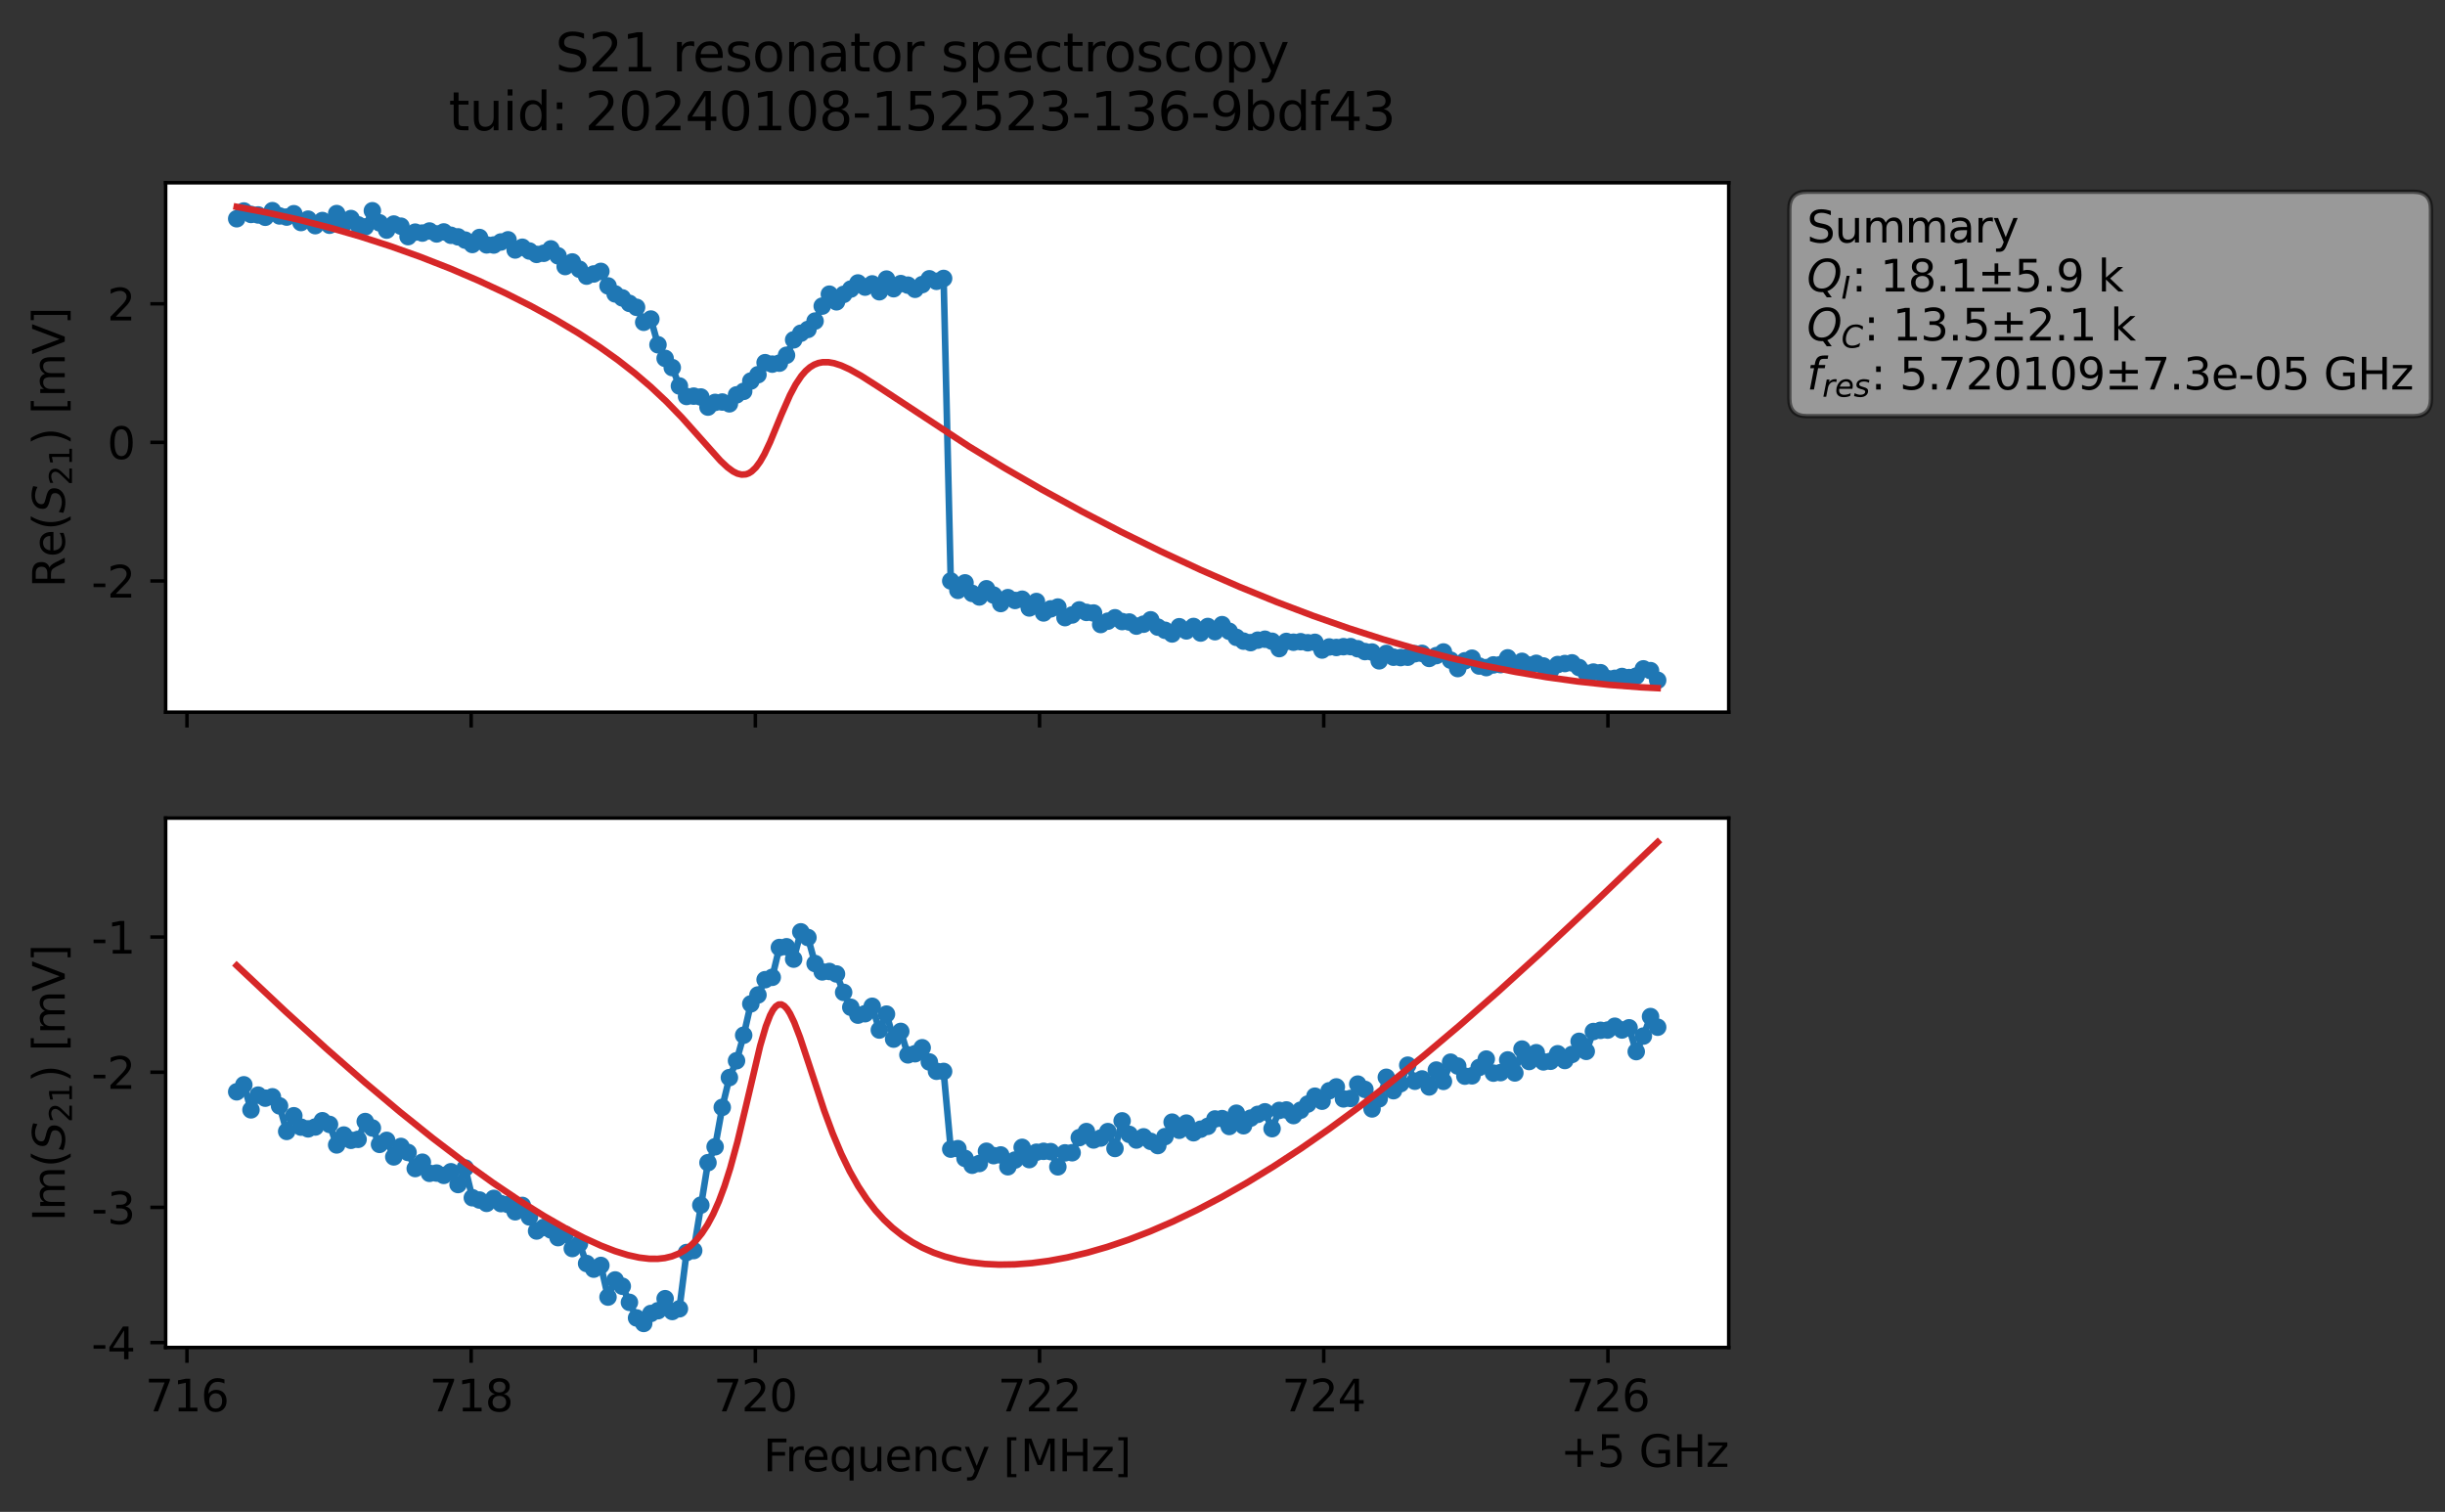 <?xml version="1.0" encoding="utf-8" standalone="no"?>
<!DOCTYPE svg PUBLIC "-//W3C//DTD SVG 1.1//EN"
  "http://www.w3.org/Graphics/SVG/1.1/DTD/svg11.dtd">
<svg xmlns:xlink="http://www.w3.org/1999/xlink" width="558.624pt" height="345.428pt" viewBox="0 0 558.624 345.428" xmlns="http://www.w3.org/2000/svg" version="1.1">
 <rect x="0" y="0" width="558.624" height="345.428" fill="#333333" stroke="none"/>
 <defs>
  <style type="text/css">*{stroke-linejoin: round; stroke-linecap: butt}</style>
 </defs>
 <g id="figure_1">
  <g id="patch_1">
   <path d="M 0 345.428 
L 558.624 345.428 
L 558.624 -0 
L 0 -0 
L 0 345.428 
z
" style="fill: none; opacity: 0"/>
  </g>
  <g id="axes_1">
   <g id="patch_2">
    <path d="M 37.848 162.72 
L 394.968 162.72 
L 394.968 41.76 
L 37.848 41.76 
z
" style="fill: #ffffff"/>
   </g>
   <g id="matplotlib.axis_1">
    <g id="xtick_1">
     <g id="line2d_1">
      <defs>
       <path id="m35484a010e" d="M 0 0 
L 0 3.5 
" style="stroke: #000000; stroke-width: 0.8"/>
      </defs>
      <g>
       <use xlink:href="#m35484a010e" x="42.718" y="162.72" style="stroke: #000000; stroke-width: 0.8"/>
      </g>
     </g>
    </g>
    <g id="xtick_2">
     <g id="line2d_2">
      <g>
       <use xlink:href="#m35484a010e" x="107.649" y="162.72" style="stroke: #000000; stroke-width: 0.8"/>
      </g>
     </g>
    </g>
    <g id="xtick_3">
     <g id="line2d_3">
      <g>
       <use xlink:href="#m35484a010e" x="172.58" y="162.72" style="stroke: #000000; stroke-width: 0.8"/>
      </g>
     </g>
    </g>
    <g id="xtick_4">
     <g id="line2d_4">
      <g>
       <use xlink:href="#m35484a010e" x="237.511" y="162.72" style="stroke: #000000; stroke-width: 0.8"/>
      </g>
     </g>
    </g>
    <g id="xtick_5">
     <g id="line2d_5">
      <g>
       <use xlink:href="#m35484a010e" x="302.442" y="162.72" style="stroke: #000000; stroke-width: 0.8"/>
      </g>
     </g>
    </g>
    <g id="xtick_6">
     <g id="line2d_6">
      <g>
       <use xlink:href="#m35484a010e" x="367.373" y="162.72" style="stroke: #000000; stroke-width: 0.8"/>
      </g>
     </g>
    </g>
   </g>
   <g id="matplotlib.axis_2">
    <g id="ytick_1">
     <g id="line2d_7">
      <defs>
       <path id="m69f54ef361" d="M 0 0 
L -3.5 0 
" style="stroke: #000000; stroke-width: 0.8"/>
      </defs>
      <g>
       <use xlink:href="#m69f54ef361" x="37.848" y="132.734" style="stroke: #000000; stroke-width: 0.8"/>
      </g>
     </g>
     <g id="text_1">
      <!-- -2 -->
      <g transform="translate(20.878 136.534) scale(0.1 -0.1)">
       <defs>
        <path id="DejaVuSans-2d" d="M 313 2009 
L 1997 2009 
L 1997 1497 
L 313 1497 
L 313 2009 
z
" transform="scale(0.016)"/>
        <path id="DejaVuSans-32" d="M 1228 531 
L 3431 531 
L 3431 0 
L 469 0 
L 469 531 
Q 828 903 1448 1529 
Q 2069 2156 2228 2338 
Q 2531 2678 2651 2914 
Q 2772 3150 2772 3378 
Q 2772 3750 2511 3984 
Q 2250 4219 1831 4219 
Q 1534 4219 1204 4116 
Q 875 4013 500 3803 
L 500 4441 
Q 881 4594 1212 4672 
Q 1544 4750 1819 4750 
Q 2544 4750 2975 4387 
Q 3406 4025 3406 3419 
Q 3406 3131 3298 2873 
Q 3191 2616 2906 2266 
Q 2828 2175 2409 1742 
Q 1991 1309 1228 531 
z
" transform="scale(0.016)"/>
       </defs>
       <use xlink:href="#DejaVuSans-2d"/>
       <use xlink:href="#DejaVuSans-32" x="36.084"/>
      </g>
     </g>
    </g>
    <g id="ytick_2">
     <g id="line2d_8">
      <g>
       <use xlink:href="#m69f54ef361" x="37.848" y="101.072" style="stroke: #000000; stroke-width: 0.8"/>
      </g>
     </g>
     <g id="text_2">
      <!-- 0 -->
      <g transform="translate(24.486 104.871) scale(0.1 -0.1)">
       <defs>
        <path id="DejaVuSans-30" d="M 2034 4250 
Q 1547 4250 1301 3770 
Q 1056 3291 1056 2328 
Q 1056 1369 1301 889 
Q 1547 409 2034 409 
Q 2525 409 2770 889 
Q 3016 1369 3016 2328 
Q 3016 3291 2770 3770 
Q 2525 4250 2034 4250 
z
M 2034 4750 
Q 2819 4750 3233 4129 
Q 3647 3509 3647 2328 
Q 3647 1150 3233 529 
Q 2819 -91 2034 -91 
Q 1250 -91 836 529 
Q 422 1150 422 2328 
Q 422 3509 836 4129 
Q 1250 4750 2034 4750 
z
" transform="scale(0.016)"/>
       </defs>
       <use xlink:href="#DejaVuSans-30"/>
      </g>
     </g>
    </g>
    <g id="ytick_3">
     <g id="line2d_9">
      <g>
       <use xlink:href="#m69f54ef361" x="37.848" y="69.409" style="stroke: #000000; stroke-width: 0.8"/>
      </g>
     </g>
     <g id="text_3">
      <!-- 2 -->
      <g transform="translate(24.486 73.208) scale(0.1 -0.1)">
       <use xlink:href="#DejaVuSans-32"/>
      </g>
     </g>
    </g>
    <g id="text_4">
     <!-- Re$(S_{21})$ [mV] -->
     <g transform="translate(14.798 134.24) rotate(-90) scale(0.1 -0.1)">
      <defs>
       <path id="DejaVuSans-52" d="M 2841 2188 
Q 3044 2119 3236 1894 
Q 3428 1669 3622 1275 
L 4263 0 
L 3584 0 
L 2988 1197 
Q 2756 1666 2539 1819 
Q 2322 1972 1947 1972 
L 1259 1972 
L 1259 0 
L 628 0 
L 628 4666 
L 2053 4666 
Q 2853 4666 3247 4331 
Q 3641 3997 3641 3322 
Q 3641 2881 3436 2590 
Q 3231 2300 2841 2188 
z
M 1259 4147 
L 1259 2491 
L 2053 2491 
Q 2509 2491 2742 2702 
Q 2975 2913 2975 3322 
Q 2975 3731 2742 3939 
Q 2509 4147 2053 4147 
L 1259 4147 
z
" transform="scale(0.016)"/>
       <path id="DejaVuSans-65" d="M 3597 1894 
L 3597 1613 
L 953 1613 
Q 991 1019 1311 708 
Q 1631 397 2203 397 
Q 2534 397 2845 478 
Q 3156 559 3463 722 
L 3463 178 
Q 3153 47 2828 -22 
Q 2503 -91 2169 -91 
Q 1331 -91 842 396 
Q 353 884 353 1716 
Q 353 2575 817 3079 
Q 1281 3584 2069 3584 
Q 2775 3584 3186 3129 
Q 3597 2675 3597 1894 
z
M 3022 2063 
Q 3016 2534 2758 2815 
Q 2500 3097 2075 3097 
Q 1594 3097 1305 2825 
Q 1016 2553 972 2059 
L 3022 2063 
z
" transform="scale(0.016)"/>
       <path id="DejaVuSans-28" d="M 1984 4856 
Q 1566 4138 1362 3434 
Q 1159 2731 1159 2009 
Q 1159 1288 1364 580 
Q 1569 -128 1984 -844 
L 1484 -844 
Q 1016 -109 783 600 
Q 550 1309 550 2009 
Q 550 2706 781 3412 
Q 1013 4119 1484 4856 
L 1984 4856 
z
" transform="scale(0.016)"/>
       <path id="DejaVuSans-Oblique-53" d="M 3859 4513 
L 3738 3897 
Q 3422 4066 3111 4152 
Q 2800 4238 2509 4238 
Q 1944 4238 1609 3991 
Q 1275 3744 1275 3334 
Q 1275 3109 1398 2989 
Q 1522 2869 2034 2731 
L 2413 2638 
Q 3053 2472 3303 2217 
Q 3553 1963 3553 1503 
Q 3553 797 2998 353 
Q 2444 -91 1538 -91 
Q 1166 -91 791 -17 
Q 416 56 38 206 
L 166 856 
Q 513 641 861 531 
Q 1209 422 1556 422 
Q 2147 422 2503 684 
Q 2859 947 2859 1369 
Q 2859 1650 2717 1795 
Q 2575 1941 2106 2059 
L 1728 2156 
Q 1081 2325 845 2545 
Q 609 2766 609 3163 
Q 609 3859 1145 4304 
Q 1681 4750 2541 4750 
Q 2875 4750 3203 4690 
Q 3531 4631 3859 4513 
z
" transform="scale(0.016)"/>
       <path id="DejaVuSans-31" d="M 794 531 
L 1825 531 
L 1825 4091 
L 703 3866 
L 703 4441 
L 1819 4666 
L 2450 4666 
L 2450 531 
L 3481 531 
L 3481 0 
L 794 0 
L 794 531 
z
" transform="scale(0.016)"/>
       <path id="DejaVuSans-29" d="M 513 4856 
L 1013 4856 
Q 1481 4119 1714 3412 
Q 1947 2706 1947 2009 
Q 1947 1309 1714 600 
Q 1481 -109 1013 -844 
L 513 -844 
Q 928 -128 1133 580 
Q 1338 1288 1338 2009 
Q 1338 2731 1133 3434 
Q 928 4138 513 4856 
z
" transform="scale(0.016)"/>
       <path id="DejaVuSans-20" transform="scale(0.016)"/>
       <path id="DejaVuSans-5b" d="M 550 4863 
L 1875 4863 
L 1875 4416 
L 1125 4416 
L 1125 -397 
L 1875 -397 
L 1875 -844 
L 550 -844 
L 550 4863 
z
" transform="scale(0.016)"/>
       <path id="DejaVuSans-6d" d="M 3328 2828 
Q 3544 3216 3844 3400 
Q 4144 3584 4550 3584 
Q 5097 3584 5394 3201 
Q 5691 2819 5691 2113 
L 5691 0 
L 5113 0 
L 5113 2094 
Q 5113 2597 4934 2840 
Q 4756 3084 4391 3084 
Q 3944 3084 3684 2787 
Q 3425 2491 3425 1978 
L 3425 0 
L 2847 0 
L 2847 2094 
Q 2847 2600 2669 2842 
Q 2491 3084 2119 3084 
Q 1678 3084 1418 2786 
Q 1159 2488 1159 1978 
L 1159 0 
L 581 0 
L 581 3500 
L 1159 3500 
L 1159 2956 
Q 1356 3278 1631 3431 
Q 1906 3584 2284 3584 
Q 2666 3584 2933 3390 
Q 3200 3197 3328 2828 
z
" transform="scale(0.016)"/>
       <path id="DejaVuSans-56" d="M 1831 0 
L 50 4666 
L 709 4666 
L 2188 738 
L 3669 4666 
L 4325 4666 
L 2547 0 
L 1831 0 
z
" transform="scale(0.016)"/>
       <path id="DejaVuSans-5d" d="M 1947 4863 
L 1947 -844 
L 622 -844 
L 622 -397 
L 1369 -397 
L 1369 4416 
L 622 4416 
L 622 4863 
L 1947 4863 
z
" transform="scale(0.016)"/>
      </defs>
      <use xlink:href="#DejaVuSans-52" transform="translate(0 0.016)"/>
      <use xlink:href="#DejaVuSans-65" transform="translate(69.482 0.016)"/>
      <use xlink:href="#DejaVuSans-28" transform="translate(131.006 0.016)"/>
      <use xlink:href="#DejaVuSans-Oblique-53" transform="translate(170.02 0.016)"/>
      <use xlink:href="#DejaVuSans-32" transform="translate(233.496 -16.391) scale(0.7)"/>
      <use xlink:href="#DejaVuSans-31" transform="translate(278.032 -16.391) scale(0.7)"/>
      <use xlink:href="#DejaVuSans-29" transform="translate(325.303 0.016)"/>
      <use xlink:href="#DejaVuSans-20" transform="translate(364.316 0.016)"/>
      <use xlink:href="#DejaVuSans-5b" transform="translate(396.104 0.016)"/>
      <use xlink:href="#DejaVuSans-6d" transform="translate(435.117 0.016)"/>
      <use xlink:href="#DejaVuSans-56" transform="translate(532.529 0.016)"/>
      <use xlink:href="#DejaVuSans-5d" transform="translate(600.938 0.016)"/>
     </g>
    </g>
   </g>
   <g id="line2d_10">
    <path d="M 54.081 49.978 
L 55.713 48.208 
L 57.344 48.993 
L 58.975 49.11 
L 60.607 49.64 
L 62.238 48.13 
L 63.87 49.341 
L 65.501 49.599 
L 67.133 48.827 
L 68.764 50.845 
L 70.395 50.071 
L 72.027 51.557 
L 73.658 50.387 
L 75.29 51.462 
L 76.921 48.793 
L 78.553 51.074 
L 80.184 49.93 
L 81.815 51.369 
L 83.447 51.839 
L 85.078 48.15 
L 86.71 50.912 
L 88.341 52.575 
L 89.973 51.19 
L 91.604 51.678 
L 93.235 54.062 
L 94.867 53.038 
L 96.498 53.252 
L 98.13 52.777 
L 99.761 53.446 
L 101.393 52.992 
L 103.024 53.757 
L 104.655 54.116 
L 106.287 54.861 
L 107.918 55.862 
L 109.55 54.262 
L 111.181 55.949 
L 112.813 55.98 
L 114.444 55.287 
L 116.076 54.789 
L 117.707 57.114 
L 119.338 56.49 
L 122.601 58.122 
L 124.233 57.87 
L 125.864 56.866 
L 127.496 58.449 
L 129.127 60.899 
L 130.758 59.852 
L 134.021 63.091 
L 137.284 62.004 
L 138.916 65.322 
L 140.547 67.148 
L 142.178 68.061 
L 143.81 69.318 
L 145.441 70.214 
L 147.073 73.638 
L 148.704 72.893 
L 150.336 78.771 
L 151.967 81.882 
L 153.598 83.99 
L 155.23 88.192 
L 156.861 90.585 
L 158.493 90.505 
L 160.124 90.703 
L 161.756 93.011 
L 163.387 91.939 
L 165.018 91.854 
L 166.65 92.264 
L 168.281 90.218 
L 169.913 89.413 
L 171.544 87.058 
L 173.176 85.612 
L 174.807 82.862 
L 176.438 83.196 
L 178.07 82.974 
L 179.701 81.168 
L 181.333 77.644 
L 182.964 76.136 
L 184.596 75.265 
L 186.227 73.355 
L 187.858 69.939 
L 189.49 67.209 
L 191.121 68.959 
L 192.753 67.261 
L 194.384 66.042 
L 196.016 64.65 
L 197.647 65.601 
L 199.278 64.862 
L 200.91 66.66 
L 202.541 63.765 
L 204.173 65.965 
L 205.804 64.793 
L 207.436 65.15 
L 209.067 66.097 
L 210.698 65.024 
L 212.33 63.697 
L 213.961 64.275 
L 215.593 63.616 
L 217.224 132.734 
L 218.856 134.887 
L 220.487 133.169 
L 222.118 135.579 
L 223.75 136.391 
L 225.381 134.517 
L 227.013 135.957 
L 228.644 137.892 
L 230.276 136.541 
L 231.907 137.191 
L 233.538 136.908 
L 235.17 138.905 
L 236.801 137.428 
L 238.433 140.041 
L 240.064 139.106 
L 241.696 138.694 
L 243.327 141.112 
L 244.958 140.505 
L 246.59 139.348 
L 248.221 139.919 
L 249.853 140.056 
L 251.484 142.687 
L 254.747 141.143 
L 256.378 142.016 
L 258.01 142.113 
L 259.641 143.05 
L 261.273 142.613 
L 262.904 141.611 
L 264.536 143.28 
L 267.798 144.843 
L 269.43 143.191 
L 271.061 144.144 
L 272.693 143.131 
L 274.324 144.635 
L 275.956 143.136 
L 277.587 144.328 
L 279.218 142.715 
L 282.481 145.621 
L 284.113 146.485 
L 285.744 146.823 
L 287.376 146.261 
L 289.007 146.046 
L 290.638 146.509 
L 292.27 148.193 
L 293.901 146.551 
L 295.533 146.732 
L 297.164 146.61 
L 298.796 146.856 
L 300.427 146.755 
L 302.059 148.514 
L 303.69 147.816 
L 305.321 147.931 
L 306.953 147.753 
L 308.584 147.739 
L 310.216 148.225 
L 311.847 148.87 
L 313.479 148.972 
L 315.11 150.983 
L 316.741 149.293 
L 318.373 150.156 
L 320.004 150.241 
L 321.636 150.159 
L 323.267 149.357 
L 324.899 149.281 
L 326.53 150.435 
L 328.161 149.788 
L 329.793 148.958 
L 333.056 152.753 
L 334.687 150.975 
L 336.319 150.38 
L 337.95 152.173 
L 339.581 152.534 
L 341.213 151.913 
L 342.844 151.849 
L 344.476 150.299 
L 346.107 151.992 
L 347.739 151.094 
L 349.37 151.959 
L 351.001 151.547 
L 352.633 152.158 
L 354.264 153.211 
L 355.896 151.83 
L 359.159 151.446 
L 360.79 152.517 
L 362.421 153.812 
L 364.053 153.551 
L 365.684 153.696 
L 367.316 155.048 
L 368.947 154.984 
L 370.579 154.557 
L 372.21 154.807 
L 373.841 154.47 
L 375.473 152.816 
L 377.104 153.223 
L 378.736 155.422 
L 378.736 155.422 
" clip-path="url(#p52d9695592)" style="fill: none; stroke: #1f77b4; stroke-width: 1.5; stroke-linecap: square"/>
    <defs>
     <path id="m67bd989826" d="M 0 1.5 
C 0.398 1.5 0.779 1.342 1.061 1.061 
C 1.342 0.779 1.5 0.398 1.5 0 
C 1.5 -0.398 1.342 -0.779 1.061 -1.061 
C 0.779 -1.342 0.398 -1.5 0 -1.5 
C -0.398 -1.5 -0.779 -1.342 -1.061 -1.061 
C -1.342 -0.779 -1.5 -0.398 -1.5 0 
C -1.5 0.398 -1.342 0.779 -1.061 1.061 
C -0.779 1.342 -0.398 1.5 0 1.5 
z
" style="stroke: #1f77b4"/>
    </defs>
    <g clip-path="url(#p52d9695592)">
     <use xlink:href="#m67bd989826" x="54.081" y="49.978" style="fill: #1f77b4; stroke: #1f77b4"/>
     <use xlink:href="#m67bd989826" x="55.713" y="48.208" style="fill: #1f77b4; stroke: #1f77b4"/>
     <use xlink:href="#m67bd989826" x="57.344" y="48.993" style="fill: #1f77b4; stroke: #1f77b4"/>
     <use xlink:href="#m67bd989826" x="58.975" y="49.11" style="fill: #1f77b4; stroke: #1f77b4"/>
     <use xlink:href="#m67bd989826" x="60.607" y="49.64" style="fill: #1f77b4; stroke: #1f77b4"/>
     <use xlink:href="#m67bd989826" x="62.238" y="48.13" style="fill: #1f77b4; stroke: #1f77b4"/>
     <use xlink:href="#m67bd989826" x="63.87" y="49.341" style="fill: #1f77b4; stroke: #1f77b4"/>
     <use xlink:href="#m67bd989826" x="65.501" y="49.599" style="fill: #1f77b4; stroke: #1f77b4"/>
     <use xlink:href="#m67bd989826" x="67.133" y="48.827" style="fill: #1f77b4; stroke: #1f77b4"/>
     <use xlink:href="#m67bd989826" x="68.764" y="50.845" style="fill: #1f77b4; stroke: #1f77b4"/>
     <use xlink:href="#m67bd989826" x="70.395" y="50.071" style="fill: #1f77b4; stroke: #1f77b4"/>
     <use xlink:href="#m67bd989826" x="72.027" y="51.557" style="fill: #1f77b4; stroke: #1f77b4"/>
     <use xlink:href="#m67bd989826" x="73.658" y="50.387" style="fill: #1f77b4; stroke: #1f77b4"/>
     <use xlink:href="#m67bd989826" x="75.29" y="51.462" style="fill: #1f77b4; stroke: #1f77b4"/>
     <use xlink:href="#m67bd989826" x="76.921" y="48.793" style="fill: #1f77b4; stroke: #1f77b4"/>
     <use xlink:href="#m67bd989826" x="78.553" y="51.074" style="fill: #1f77b4; stroke: #1f77b4"/>
     <use xlink:href="#m67bd989826" x="80.184" y="49.93" style="fill: #1f77b4; stroke: #1f77b4"/>
     <use xlink:href="#m67bd989826" x="81.815" y="51.369" style="fill: #1f77b4; stroke: #1f77b4"/>
     <use xlink:href="#m67bd989826" x="83.447" y="51.839" style="fill: #1f77b4; stroke: #1f77b4"/>
     <use xlink:href="#m67bd989826" x="85.078" y="48.15" style="fill: #1f77b4; stroke: #1f77b4"/>
     <use xlink:href="#m67bd989826" x="86.71" y="50.912" style="fill: #1f77b4; stroke: #1f77b4"/>
     <use xlink:href="#m67bd989826" x="88.341" y="52.575" style="fill: #1f77b4; stroke: #1f77b4"/>
     <use xlink:href="#m67bd989826" x="89.973" y="51.19" style="fill: #1f77b4; stroke: #1f77b4"/>
     <use xlink:href="#m67bd989826" x="91.604" y="51.678" style="fill: #1f77b4; stroke: #1f77b4"/>
     <use xlink:href="#m67bd989826" x="93.235" y="54.062" style="fill: #1f77b4; stroke: #1f77b4"/>
     <use xlink:href="#m67bd989826" x="94.867" y="53.038" style="fill: #1f77b4; stroke: #1f77b4"/>
     <use xlink:href="#m67bd989826" x="96.498" y="53.252" style="fill: #1f77b4; stroke: #1f77b4"/>
     <use xlink:href="#m67bd989826" x="98.13" y="52.777" style="fill: #1f77b4; stroke: #1f77b4"/>
     <use xlink:href="#m67bd989826" x="99.761" y="53.446" style="fill: #1f77b4; stroke: #1f77b4"/>
     <use xlink:href="#m67bd989826" x="101.393" y="52.992" style="fill: #1f77b4; stroke: #1f77b4"/>
     <use xlink:href="#m67bd989826" x="103.024" y="53.757" style="fill: #1f77b4; stroke: #1f77b4"/>
     <use xlink:href="#m67bd989826" x="104.655" y="54.116" style="fill: #1f77b4; stroke: #1f77b4"/>
     <use xlink:href="#m67bd989826" x="106.287" y="54.861" style="fill: #1f77b4; stroke: #1f77b4"/>
     <use xlink:href="#m67bd989826" x="107.918" y="55.862" style="fill: #1f77b4; stroke: #1f77b4"/>
     <use xlink:href="#m67bd989826" x="109.55" y="54.262" style="fill: #1f77b4; stroke: #1f77b4"/>
     <use xlink:href="#m67bd989826" x="111.181" y="55.949" style="fill: #1f77b4; stroke: #1f77b4"/>
     <use xlink:href="#m67bd989826" x="112.813" y="55.98" style="fill: #1f77b4; stroke: #1f77b4"/>
     <use xlink:href="#m67bd989826" x="114.444" y="55.287" style="fill: #1f77b4; stroke: #1f77b4"/>
     <use xlink:href="#m67bd989826" x="116.076" y="54.789" style="fill: #1f77b4; stroke: #1f77b4"/>
     <use xlink:href="#m67bd989826" x="117.707" y="57.114" style="fill: #1f77b4; stroke: #1f77b4"/>
     <use xlink:href="#m67bd989826" x="119.338" y="56.49" style="fill: #1f77b4; stroke: #1f77b4"/>
     <use xlink:href="#m67bd989826" x="120.97" y="57.354" style="fill: #1f77b4; stroke: #1f77b4"/>
     <use xlink:href="#m67bd989826" x="122.601" y="58.122" style="fill: #1f77b4; stroke: #1f77b4"/>
     <use xlink:href="#m67bd989826" x="124.233" y="57.87" style="fill: #1f77b4; stroke: #1f77b4"/>
     <use xlink:href="#m67bd989826" x="125.864" y="56.866" style="fill: #1f77b4; stroke: #1f77b4"/>
     <use xlink:href="#m67bd989826" x="127.496" y="58.449" style="fill: #1f77b4; stroke: #1f77b4"/>
     <use xlink:href="#m67bd989826" x="129.127" y="60.899" style="fill: #1f77b4; stroke: #1f77b4"/>
     <use xlink:href="#m67bd989826" x="130.758" y="59.852" style="fill: #1f77b4; stroke: #1f77b4"/>
     <use xlink:href="#m67bd989826" x="132.39" y="61.516" style="fill: #1f77b4; stroke: #1f77b4"/>
     <use xlink:href="#m67bd989826" x="134.021" y="63.091" style="fill: #1f77b4; stroke: #1f77b4"/>
     <use xlink:href="#m67bd989826" x="135.653" y="62.594" style="fill: #1f77b4; stroke: #1f77b4"/>
     <use xlink:href="#m67bd989826" x="137.284" y="62.004" style="fill: #1f77b4; stroke: #1f77b4"/>
     <use xlink:href="#m67bd989826" x="138.916" y="65.322" style="fill: #1f77b4; stroke: #1f77b4"/>
     <use xlink:href="#m67bd989826" x="140.547" y="67.148" style="fill: #1f77b4; stroke: #1f77b4"/>
     <use xlink:href="#m67bd989826" x="142.178" y="68.061" style="fill: #1f77b4; stroke: #1f77b4"/>
     <use xlink:href="#m67bd989826" x="143.81" y="69.318" style="fill: #1f77b4; stroke: #1f77b4"/>
     <use xlink:href="#m67bd989826" x="145.441" y="70.214" style="fill: #1f77b4; stroke: #1f77b4"/>
     <use xlink:href="#m67bd989826" x="147.073" y="73.638" style="fill: #1f77b4; stroke: #1f77b4"/>
     <use xlink:href="#m67bd989826" x="148.704" y="72.893" style="fill: #1f77b4; stroke: #1f77b4"/>
     <use xlink:href="#m67bd989826" x="150.336" y="78.771" style="fill: #1f77b4; stroke: #1f77b4"/>
     <use xlink:href="#m67bd989826" x="151.967" y="81.882" style="fill: #1f77b4; stroke: #1f77b4"/>
     <use xlink:href="#m67bd989826" x="153.598" y="83.99" style="fill: #1f77b4; stroke: #1f77b4"/>
     <use xlink:href="#m67bd989826" x="155.23" y="88.192" style="fill: #1f77b4; stroke: #1f77b4"/>
     <use xlink:href="#m67bd989826" x="156.861" y="90.585" style="fill: #1f77b4; stroke: #1f77b4"/>
     <use xlink:href="#m67bd989826" x="158.493" y="90.505" style="fill: #1f77b4; stroke: #1f77b4"/>
     <use xlink:href="#m67bd989826" x="160.124" y="90.703" style="fill: #1f77b4; stroke: #1f77b4"/>
     <use xlink:href="#m67bd989826" x="161.756" y="93.011" style="fill: #1f77b4; stroke: #1f77b4"/>
     <use xlink:href="#m67bd989826" x="163.387" y="91.939" style="fill: #1f77b4; stroke: #1f77b4"/>
     <use xlink:href="#m67bd989826" x="165.018" y="91.854" style="fill: #1f77b4; stroke: #1f77b4"/>
     <use xlink:href="#m67bd989826" x="166.65" y="92.264" style="fill: #1f77b4; stroke: #1f77b4"/>
     <use xlink:href="#m67bd989826" x="168.281" y="90.218" style="fill: #1f77b4; stroke: #1f77b4"/>
     <use xlink:href="#m67bd989826" x="169.913" y="89.413" style="fill: #1f77b4; stroke: #1f77b4"/>
     <use xlink:href="#m67bd989826" x="171.544" y="87.058" style="fill: #1f77b4; stroke: #1f77b4"/>
     <use xlink:href="#m67bd989826" x="173.176" y="85.612" style="fill: #1f77b4; stroke: #1f77b4"/>
     <use xlink:href="#m67bd989826" x="174.807" y="82.862" style="fill: #1f77b4; stroke: #1f77b4"/>
     <use xlink:href="#m67bd989826" x="176.438" y="83.196" style="fill: #1f77b4; stroke: #1f77b4"/>
     <use xlink:href="#m67bd989826" x="178.07" y="82.974" style="fill: #1f77b4; stroke: #1f77b4"/>
     <use xlink:href="#m67bd989826" x="179.701" y="81.168" style="fill: #1f77b4; stroke: #1f77b4"/>
     <use xlink:href="#m67bd989826" x="181.333" y="77.644" style="fill: #1f77b4; stroke: #1f77b4"/>
     <use xlink:href="#m67bd989826" x="182.964" y="76.136" style="fill: #1f77b4; stroke: #1f77b4"/>
     <use xlink:href="#m67bd989826" x="184.596" y="75.265" style="fill: #1f77b4; stroke: #1f77b4"/>
     <use xlink:href="#m67bd989826" x="186.227" y="73.355" style="fill: #1f77b4; stroke: #1f77b4"/>
     <use xlink:href="#m67bd989826" x="187.858" y="69.939" style="fill: #1f77b4; stroke: #1f77b4"/>
     <use xlink:href="#m67bd989826" x="189.49" y="67.209" style="fill: #1f77b4; stroke: #1f77b4"/>
     <use xlink:href="#m67bd989826" x="191.121" y="68.959" style="fill: #1f77b4; stroke: #1f77b4"/>
     <use xlink:href="#m67bd989826" x="192.753" y="67.261" style="fill: #1f77b4; stroke: #1f77b4"/>
     <use xlink:href="#m67bd989826" x="194.384" y="66.042" style="fill: #1f77b4; stroke: #1f77b4"/>
     <use xlink:href="#m67bd989826" x="196.016" y="64.65" style="fill: #1f77b4; stroke: #1f77b4"/>
     <use xlink:href="#m67bd989826" x="197.647" y="65.601" style="fill: #1f77b4; stroke: #1f77b4"/>
     <use xlink:href="#m67bd989826" x="199.278" y="64.862" style="fill: #1f77b4; stroke: #1f77b4"/>
     <use xlink:href="#m67bd989826" x="200.91" y="66.66" style="fill: #1f77b4; stroke: #1f77b4"/>
     <use xlink:href="#m67bd989826" x="202.541" y="63.765" style="fill: #1f77b4; stroke: #1f77b4"/>
     <use xlink:href="#m67bd989826" x="204.173" y="65.965" style="fill: #1f77b4; stroke: #1f77b4"/>
     <use xlink:href="#m67bd989826" x="205.804" y="64.793" style="fill: #1f77b4; stroke: #1f77b4"/>
     <use xlink:href="#m67bd989826" x="207.436" y="65.15" style="fill: #1f77b4; stroke: #1f77b4"/>
     <use xlink:href="#m67bd989826" x="209.067" y="66.097" style="fill: #1f77b4; stroke: #1f77b4"/>
     <use xlink:href="#m67bd989826" x="210.698" y="65.024" style="fill: #1f77b4; stroke: #1f77b4"/>
     <use xlink:href="#m67bd989826" x="212.33" y="63.697" style="fill: #1f77b4; stroke: #1f77b4"/>
     <use xlink:href="#m67bd989826" x="213.961" y="64.275" style="fill: #1f77b4; stroke: #1f77b4"/>
     <use xlink:href="#m67bd989826" x="215.593" y="63.616" style="fill: #1f77b4; stroke: #1f77b4"/>
     <use xlink:href="#m67bd989826" x="217.224" y="132.734" style="fill: #1f77b4; stroke: #1f77b4"/>
     <use xlink:href="#m67bd989826" x="218.856" y="134.887" style="fill: #1f77b4; stroke: #1f77b4"/>
     <use xlink:href="#m67bd989826" x="220.487" y="133.169" style="fill: #1f77b4; stroke: #1f77b4"/>
     <use xlink:href="#m67bd989826" x="222.118" y="135.579" style="fill: #1f77b4; stroke: #1f77b4"/>
     <use xlink:href="#m67bd989826" x="223.75" y="136.391" style="fill: #1f77b4; stroke: #1f77b4"/>
     <use xlink:href="#m67bd989826" x="225.381" y="134.517" style="fill: #1f77b4; stroke: #1f77b4"/>
     <use xlink:href="#m67bd989826" x="227.013" y="135.957" style="fill: #1f77b4; stroke: #1f77b4"/>
     <use xlink:href="#m67bd989826" x="228.644" y="137.892" style="fill: #1f77b4; stroke: #1f77b4"/>
     <use xlink:href="#m67bd989826" x="230.276" y="136.541" style="fill: #1f77b4; stroke: #1f77b4"/>
     <use xlink:href="#m67bd989826" x="231.907" y="137.191" style="fill: #1f77b4; stroke: #1f77b4"/>
     <use xlink:href="#m67bd989826" x="233.538" y="136.908" style="fill: #1f77b4; stroke: #1f77b4"/>
     <use xlink:href="#m67bd989826" x="235.17" y="138.905" style="fill: #1f77b4; stroke: #1f77b4"/>
     <use xlink:href="#m67bd989826" x="236.801" y="137.428" style="fill: #1f77b4; stroke: #1f77b4"/>
     <use xlink:href="#m67bd989826" x="238.433" y="140.041" style="fill: #1f77b4; stroke: #1f77b4"/>
     <use xlink:href="#m67bd989826" x="240.064" y="139.106" style="fill: #1f77b4; stroke: #1f77b4"/>
     <use xlink:href="#m67bd989826" x="241.696" y="138.694" style="fill: #1f77b4; stroke: #1f77b4"/>
     <use xlink:href="#m67bd989826" x="243.327" y="141.112" style="fill: #1f77b4; stroke: #1f77b4"/>
     <use xlink:href="#m67bd989826" x="244.958" y="140.505" style="fill: #1f77b4; stroke: #1f77b4"/>
     <use xlink:href="#m67bd989826" x="246.59" y="139.348" style="fill: #1f77b4; stroke: #1f77b4"/>
     <use xlink:href="#m67bd989826" x="248.221" y="139.919" style="fill: #1f77b4; stroke: #1f77b4"/>
     <use xlink:href="#m67bd989826" x="249.853" y="140.056" style="fill: #1f77b4; stroke: #1f77b4"/>
     <use xlink:href="#m67bd989826" x="251.484" y="142.687" style="fill: #1f77b4; stroke: #1f77b4"/>
     <use xlink:href="#m67bd989826" x="253.116" y="141.925" style="fill: #1f77b4; stroke: #1f77b4"/>
     <use xlink:href="#m67bd989826" x="254.747" y="141.143" style="fill: #1f77b4; stroke: #1f77b4"/>
     <use xlink:href="#m67bd989826" x="256.378" y="142.016" style="fill: #1f77b4; stroke: #1f77b4"/>
     <use xlink:href="#m67bd989826" x="258.01" y="142.113" style="fill: #1f77b4; stroke: #1f77b4"/>
     <use xlink:href="#m67bd989826" x="259.641" y="143.05" style="fill: #1f77b4; stroke: #1f77b4"/>
     <use xlink:href="#m67bd989826" x="261.273" y="142.613" style="fill: #1f77b4; stroke: #1f77b4"/>
     <use xlink:href="#m67bd989826" x="262.904" y="141.611" style="fill: #1f77b4; stroke: #1f77b4"/>
     <use xlink:href="#m67bd989826" x="264.536" y="143.28" style="fill: #1f77b4; stroke: #1f77b4"/>
     <use xlink:href="#m67bd989826" x="266.167" y="144.001" style="fill: #1f77b4; stroke: #1f77b4"/>
     <use xlink:href="#m67bd989826" x="267.798" y="144.843" style="fill: #1f77b4; stroke: #1f77b4"/>
     <use xlink:href="#m67bd989826" x="269.43" y="143.191" style="fill: #1f77b4; stroke: #1f77b4"/>
     <use xlink:href="#m67bd989826" x="271.061" y="144.144" style="fill: #1f77b4; stroke: #1f77b4"/>
     <use xlink:href="#m67bd989826" x="272.693" y="143.131" style="fill: #1f77b4; stroke: #1f77b4"/>
     <use xlink:href="#m67bd989826" x="274.324" y="144.635" style="fill: #1f77b4; stroke: #1f77b4"/>
     <use xlink:href="#m67bd989826" x="275.956" y="143.136" style="fill: #1f77b4; stroke: #1f77b4"/>
     <use xlink:href="#m67bd989826" x="277.587" y="144.328" style="fill: #1f77b4; stroke: #1f77b4"/>
     <use xlink:href="#m67bd989826" x="279.218" y="142.715" style="fill: #1f77b4; stroke: #1f77b4"/>
     <use xlink:href="#m67bd989826" x="280.85" y="144.232" style="fill: #1f77b4; stroke: #1f77b4"/>
     <use xlink:href="#m67bd989826" x="282.481" y="145.621" style="fill: #1f77b4; stroke: #1f77b4"/>
     <use xlink:href="#m67bd989826" x="284.113" y="146.485" style="fill: #1f77b4; stroke: #1f77b4"/>
     <use xlink:href="#m67bd989826" x="285.744" y="146.823" style="fill: #1f77b4; stroke: #1f77b4"/>
     <use xlink:href="#m67bd989826" x="287.376" y="146.261" style="fill: #1f77b4; stroke: #1f77b4"/>
     <use xlink:href="#m67bd989826" x="289.007" y="146.046" style="fill: #1f77b4; stroke: #1f77b4"/>
     <use xlink:href="#m67bd989826" x="290.638" y="146.509" style="fill: #1f77b4; stroke: #1f77b4"/>
     <use xlink:href="#m67bd989826" x="292.27" y="148.193" style="fill: #1f77b4; stroke: #1f77b4"/>
     <use xlink:href="#m67bd989826" x="293.901" y="146.551" style="fill: #1f77b4; stroke: #1f77b4"/>
     <use xlink:href="#m67bd989826" x="295.533" y="146.732" style="fill: #1f77b4; stroke: #1f77b4"/>
     <use xlink:href="#m67bd989826" x="297.164" y="146.61" style="fill: #1f77b4; stroke: #1f77b4"/>
     <use xlink:href="#m67bd989826" x="298.796" y="146.856" style="fill: #1f77b4; stroke: #1f77b4"/>
     <use xlink:href="#m67bd989826" x="300.427" y="146.755" style="fill: #1f77b4; stroke: #1f77b4"/>
     <use xlink:href="#m67bd989826" x="302.059" y="148.514" style="fill: #1f77b4; stroke: #1f77b4"/>
     <use xlink:href="#m67bd989826" x="303.69" y="147.816" style="fill: #1f77b4; stroke: #1f77b4"/>
     <use xlink:href="#m67bd989826" x="305.321" y="147.931" style="fill: #1f77b4; stroke: #1f77b4"/>
     <use xlink:href="#m67bd989826" x="306.953" y="147.753" style="fill: #1f77b4; stroke: #1f77b4"/>
     <use xlink:href="#m67bd989826" x="308.584" y="147.739" style="fill: #1f77b4; stroke: #1f77b4"/>
     <use xlink:href="#m67bd989826" x="310.216" y="148.225" style="fill: #1f77b4; stroke: #1f77b4"/>
     <use xlink:href="#m67bd989826" x="311.847" y="148.87" style="fill: #1f77b4; stroke: #1f77b4"/>
     <use xlink:href="#m67bd989826" x="313.479" y="148.972" style="fill: #1f77b4; stroke: #1f77b4"/>
     <use xlink:href="#m67bd989826" x="315.11" y="150.983" style="fill: #1f77b4; stroke: #1f77b4"/>
     <use xlink:href="#m67bd989826" x="316.741" y="149.293" style="fill: #1f77b4; stroke: #1f77b4"/>
     <use xlink:href="#m67bd989826" x="318.373" y="150.156" style="fill: #1f77b4; stroke: #1f77b4"/>
     <use xlink:href="#m67bd989826" x="320.004" y="150.241" style="fill: #1f77b4; stroke: #1f77b4"/>
     <use xlink:href="#m67bd989826" x="321.636" y="150.159" style="fill: #1f77b4; stroke: #1f77b4"/>
     <use xlink:href="#m67bd989826" x="323.267" y="149.357" style="fill: #1f77b4; stroke: #1f77b4"/>
     <use xlink:href="#m67bd989826" x="324.899" y="149.281" style="fill: #1f77b4; stroke: #1f77b4"/>
     <use xlink:href="#m67bd989826" x="326.53" y="150.435" style="fill: #1f77b4; stroke: #1f77b4"/>
     <use xlink:href="#m67bd989826" x="328.161" y="149.788" style="fill: #1f77b4; stroke: #1f77b4"/>
     <use xlink:href="#m67bd989826" x="329.793" y="148.958" style="fill: #1f77b4; stroke: #1f77b4"/>
     <use xlink:href="#m67bd989826" x="331.424" y="150.827" style="fill: #1f77b4; stroke: #1f77b4"/>
     <use xlink:href="#m67bd989826" x="333.056" y="152.753" style="fill: #1f77b4; stroke: #1f77b4"/>
     <use xlink:href="#m67bd989826" x="334.687" y="150.975" style="fill: #1f77b4; stroke: #1f77b4"/>
     <use xlink:href="#m67bd989826" x="336.319" y="150.38" style="fill: #1f77b4; stroke: #1f77b4"/>
     <use xlink:href="#m67bd989826" x="337.95" y="152.173" style="fill: #1f77b4; stroke: #1f77b4"/>
     <use xlink:href="#m67bd989826" x="339.581" y="152.534" style="fill: #1f77b4; stroke: #1f77b4"/>
     <use xlink:href="#m67bd989826" x="341.213" y="151.913" style="fill: #1f77b4; stroke: #1f77b4"/>
     <use xlink:href="#m67bd989826" x="342.844" y="151.849" style="fill: #1f77b4; stroke: #1f77b4"/>
     <use xlink:href="#m67bd989826" x="344.476" y="150.299" style="fill: #1f77b4; stroke: #1f77b4"/>
     <use xlink:href="#m67bd989826" x="346.107" y="151.992" style="fill: #1f77b4; stroke: #1f77b4"/>
     <use xlink:href="#m67bd989826" x="347.739" y="151.094" style="fill: #1f77b4; stroke: #1f77b4"/>
     <use xlink:href="#m67bd989826" x="349.37" y="151.959" style="fill: #1f77b4; stroke: #1f77b4"/>
     <use xlink:href="#m67bd989826" x="351.001" y="151.547" style="fill: #1f77b4; stroke: #1f77b4"/>
     <use xlink:href="#m67bd989826" x="352.633" y="152.158" style="fill: #1f77b4; stroke: #1f77b4"/>
     <use xlink:href="#m67bd989826" x="354.264" y="153.211" style="fill: #1f77b4; stroke: #1f77b4"/>
     <use xlink:href="#m67bd989826" x="355.896" y="151.83" style="fill: #1f77b4; stroke: #1f77b4"/>
     <use xlink:href="#m67bd989826" x="357.527" y="151.604" style="fill: #1f77b4; stroke: #1f77b4"/>
     <use xlink:href="#m67bd989826" x="359.159" y="151.446" style="fill: #1f77b4; stroke: #1f77b4"/>
     <use xlink:href="#m67bd989826" x="360.79" y="152.517" style="fill: #1f77b4; stroke: #1f77b4"/>
     <use xlink:href="#m67bd989826" x="362.421" y="153.812" style="fill: #1f77b4; stroke: #1f77b4"/>
     <use xlink:href="#m67bd989826" x="364.053" y="153.551" style="fill: #1f77b4; stroke: #1f77b4"/>
     <use xlink:href="#m67bd989826" x="365.684" y="153.696" style="fill: #1f77b4; stroke: #1f77b4"/>
     <use xlink:href="#m67bd989826" x="367.316" y="155.048" style="fill: #1f77b4; stroke: #1f77b4"/>
     <use xlink:href="#m67bd989826" x="368.947" y="154.984" style="fill: #1f77b4; stroke: #1f77b4"/>
     <use xlink:href="#m67bd989826" x="370.579" y="154.557" style="fill: #1f77b4; stroke: #1f77b4"/>
     <use xlink:href="#m67bd989826" x="372.21" y="154.807" style="fill: #1f77b4; stroke: #1f77b4"/>
     <use xlink:href="#m67bd989826" x="373.841" y="154.47" style="fill: #1f77b4; stroke: #1f77b4"/>
     <use xlink:href="#m67bd989826" x="375.473" y="152.816" style="fill: #1f77b4; stroke: #1f77b4"/>
     <use xlink:href="#m67bd989826" x="377.104" y="153.223" style="fill: #1f77b4; stroke: #1f77b4"/>
     <use xlink:href="#m67bd989826" x="378.736" y="155.422" style="fill: #1f77b4; stroke: #1f77b4"/>
    </g>
   </g>
   <g id="line2d_11">
    <path d="M 54.081 47.258 
L 60.906 48.555 
L 68.055 50.146 
L 75.205 51.975 
L 82.354 54.043 
L 89.179 56.246 
L 96.004 58.676 
L 102.828 61.345 
L 109.328 64.122 
L 115.502 66.991 
L 121.352 69.942 
L 126.877 72.97 
L 132.076 76.071 
L 136.951 79.248 
L 141.176 82.26 
L 145.075 85.301 
L 148.65 88.356 
L 152.225 91.71 
L 155.8 95.397 
L 159.7 99.767 
L 164.574 105.237 
L 166.199 106.762 
L 167.499 107.712 
L 168.474 108.199 
L 169.449 108.436 
L 170.424 108.371 
L 171.074 108.136 
L 171.724 107.734 
L 172.699 106.802 
L 173.674 105.47 
L 174.649 103.764 
L 175.948 101.006 
L 178.548 94.696 
L 180.498 90.267 
L 181.798 87.821 
L 183.098 85.88 
L 184.073 84.76 
L 185.048 83.914 
L 186.023 83.317 
L 186.998 82.941 
L 187.973 82.755 
L 189.273 82.755 
L 190.573 82.983 
L 192.197 83.511 
L 194.147 84.398 
L 196.747 85.856 
L 200.647 88.345 
L 221.446 102.033 
L 229.57 106.961 
L 238.02 111.832 
L 247.119 116.816 
L 256.218 121.545 
L 265.318 126.023 
L 274.417 130.249 
L 283.192 134.077 
L 291.641 137.525 
L 300.091 140.73 
L 308.215 143.573 
L 316.015 146.073 
L 323.814 148.341 
L 331.289 150.29 
L 338.763 152.014 
L 346.238 153.507 
L 353.387 154.715 
L 360.537 155.704 
L 367.686 156.473 
L 374.836 157.018 
L 378.736 157.222 
L 378.736 157.222 
" clip-path="url(#p52d9695592)" style="fill: none; stroke: #d62728; stroke-width: 1.5; stroke-linecap: square"/>
   </g>
   <g id="patch_3">
    <path d="M 37.848 162.72 
L 37.848 41.76 
" style="fill: none; stroke: #000000; stroke-width: 0.8; stroke-linejoin: miter; stroke-linecap: square"/>
   </g>
   <g id="patch_4">
    <path d="M 394.968 162.72 
L 394.968 41.76 
" style="fill: none; stroke: #000000; stroke-width: 0.8; stroke-linejoin: miter; stroke-linecap: square"/>
   </g>
   <g id="patch_5">
    <path d="M 37.848 162.72 
L 394.968 162.72 
" style="fill: none; stroke: #000000; stroke-width: 0.8; stroke-linejoin: miter; stroke-linecap: square"/>
   </g>
   <g id="patch_6">
    <path d="M 37.848 41.76 
L 394.968 41.76 
" style="fill: none; stroke: #000000; stroke-width: 0.8; stroke-linejoin: miter; stroke-linecap: square"/>
   </g>
   <g id="text_5">
    <g id="patch_7">
     <path d="M 412.824 95.08 
L 551.424 95.08 
Q 555.424 95.08 555.424 91.08 
L 555.424 47.808 
Q 555.424 43.808 551.424 43.808 
L 412.824 43.808 
Q 408.824 43.808 408.824 47.808 
L 408.824 91.08 
Q 408.824 95.08 412.824 95.08 
z
" style="fill: #ffffff; opacity: 0.5; stroke: #000000; stroke-linejoin: miter"/>
    </g>
    <!-- Summary -->
    <g transform="translate(412.824 55.406) scale(0.1 -0.1)">
     <defs>
      <path id="DejaVuSans-53" d="M 3425 4513 
L 3425 3897 
Q 3066 4069 2747 4153 
Q 2428 4238 2131 4238 
Q 1616 4238 1336 4038 
Q 1056 3838 1056 3469 
Q 1056 3159 1242 3001 
Q 1428 2844 1947 2747 
L 2328 2669 
Q 3034 2534 3370 2195 
Q 3706 1856 3706 1288 
Q 3706 609 3251 259 
Q 2797 -91 1919 -91 
Q 1588 -91 1214 -16 
Q 841 59 441 206 
L 441 856 
Q 825 641 1194 531 
Q 1563 422 1919 422 
Q 2459 422 2753 634 
Q 3047 847 3047 1241 
Q 3047 1584 2836 1778 
Q 2625 1972 2144 2069 
L 1759 2144 
Q 1053 2284 737 2584 
Q 422 2884 422 3419 
Q 422 4038 858 4394 
Q 1294 4750 2059 4750 
Q 2388 4750 2728 4690 
Q 3069 4631 3425 4513 
z
" transform="scale(0.016)"/>
      <path id="DejaVuSans-75" d="M 544 1381 
L 544 3500 
L 1119 3500 
L 1119 1403 
Q 1119 906 1312 657 
Q 1506 409 1894 409 
Q 2359 409 2629 706 
Q 2900 1003 2900 1516 
L 2900 3500 
L 3475 3500 
L 3475 0 
L 2900 0 
L 2900 538 
Q 2691 219 2414 64 
Q 2138 -91 1772 -91 
Q 1169 -91 856 284 
Q 544 659 544 1381 
z
M 1991 3584 
L 1991 3584 
z
" transform="scale(0.016)"/>
      <path id="DejaVuSans-61" d="M 2194 1759 
Q 1497 1759 1228 1600 
Q 959 1441 959 1056 
Q 959 750 1161 570 
Q 1363 391 1709 391 
Q 2188 391 2477 730 
Q 2766 1069 2766 1631 
L 2766 1759 
L 2194 1759 
z
M 3341 1997 
L 3341 0 
L 2766 0 
L 2766 531 
Q 2569 213 2275 61 
Q 1981 -91 1556 -91 
Q 1019 -91 701 211 
Q 384 513 384 1019 
Q 384 1609 779 1909 
Q 1175 2209 1959 2209 
L 2766 2209 
L 2766 2266 
Q 2766 2663 2505 2880 
Q 2244 3097 1772 3097 
Q 1472 3097 1187 3025 
Q 903 2953 641 2809 
L 641 3341 
Q 956 3463 1253 3523 
Q 1550 3584 1831 3584 
Q 2591 3584 2966 3190 
Q 3341 2797 3341 1997 
z
" transform="scale(0.016)"/>
      <path id="DejaVuSans-72" d="M 2631 2963 
Q 2534 3019 2420 3045 
Q 2306 3072 2169 3072 
Q 1681 3072 1420 2755 
Q 1159 2438 1159 1844 
L 1159 0 
L 581 0 
L 581 3500 
L 1159 3500 
L 1159 2956 
Q 1341 3275 1631 3429 
Q 1922 3584 2338 3584 
Q 2397 3584 2469 3576 
Q 2541 3569 2628 3553 
L 2631 2963 
z
" transform="scale(0.016)"/>
      <path id="DejaVuSans-79" d="M 2059 -325 
Q 1816 -950 1584 -1140 
Q 1353 -1331 966 -1331 
L 506 -1331 
L 506 -850 
L 844 -850 
Q 1081 -850 1212 -737 
Q 1344 -625 1503 -206 
L 1606 56 
L 191 3500 
L 800 3500 
L 1894 763 
L 2988 3500 
L 3597 3500 
L 2059 -325 
z
" transform="scale(0.016)"/>
     </defs>
     <use xlink:href="#DejaVuSans-53"/>
     <use xlink:href="#DejaVuSans-75" x="63.477"/>
     <use xlink:href="#DejaVuSans-6d" x="126.855"/>
     <use xlink:href="#DejaVuSans-6d" x="224.268"/>
     <use xlink:href="#DejaVuSans-61" x="321.68"/>
     <use xlink:href="#DejaVuSans-72" x="382.959"/>
     <use xlink:href="#DejaVuSans-79" x="424.072"/>
    </g>
    <!-- $Q_I$: 18.1$\pm$5.9 k -->
    <g transform="translate(412.824 66.604) scale(0.1 -0.1)">
     <defs>
      <path id="DejaVuSans-Oblique-51" d="M 2309 -84 
Q 2275 -88 2237 -89 
Q 2200 -91 2125 -91 
Q 1250 -91 756 411 
Q 263 913 263 1797 
Q 263 2319 452 2844 
Q 641 3369 978 3788 
Q 1369 4269 1858 4509 
Q 2347 4750 2938 4750 
Q 3794 4750 4287 4245 
Q 4781 3741 4781 2869 
Q 4781 1928 4265 1147 
Q 3750 366 2919 44 
L 3553 -825 
L 2847 -825 
L 2309 -84 
z
M 2919 4238 
Q 2400 4238 2003 3986 
Q 1606 3734 1313 3219 
Q 1125 2891 1026 2522 
Q 928 2153 928 1778 
Q 928 1128 1239 775 
Q 1550 422 2119 422 
Q 2631 422 3032 676 
Q 3434 931 3719 1434 
Q 3909 1772 4009 2142 
Q 4109 2513 4109 2881 
Q 4109 3528 3796 3883 
Q 3484 4238 2919 4238 
z
" transform="scale(0.016)"/>
      <path id="DejaVuSans-Oblique-49" d="M 1081 4666 
L 1716 4666 
L 806 0 
L 172 0 
L 1081 4666 
z
" transform="scale(0.016)"/>
      <path id="DejaVuSans-3a" d="M 750 794 
L 1409 794 
L 1409 0 
L 750 0 
L 750 794 
z
M 750 3309 
L 1409 3309 
L 1409 2516 
L 750 2516 
L 750 3309 
z
" transform="scale(0.016)"/>
      <path id="DejaVuSans-38" d="M 2034 2216 
Q 1584 2216 1326 1975 
Q 1069 1734 1069 1313 
Q 1069 891 1326 650 
Q 1584 409 2034 409 
Q 2484 409 2743 651 
Q 3003 894 3003 1313 
Q 3003 1734 2745 1975 
Q 2488 2216 2034 2216 
z
M 1403 2484 
Q 997 2584 770 2862 
Q 544 3141 544 3541 
Q 544 4100 942 4425 
Q 1341 4750 2034 4750 
Q 2731 4750 3128 4425 
Q 3525 4100 3525 3541 
Q 3525 3141 3298 2862 
Q 3072 2584 2669 2484 
Q 3125 2378 3379 2068 
Q 3634 1759 3634 1313 
Q 3634 634 3220 271 
Q 2806 -91 2034 -91 
Q 1263 -91 848 271 
Q 434 634 434 1313 
Q 434 1759 690 2068 
Q 947 2378 1403 2484 
z
M 1172 3481 
Q 1172 3119 1398 2916 
Q 1625 2713 2034 2713 
Q 2441 2713 2670 2916 
Q 2900 3119 2900 3481 
Q 2900 3844 2670 4047 
Q 2441 4250 2034 4250 
Q 1625 4250 1398 4047 
Q 1172 3844 1172 3481 
z
" transform="scale(0.016)"/>
      <path id="DejaVuSans-2e" d="M 684 794 
L 1344 794 
L 1344 0 
L 684 0 
L 684 794 
z
" transform="scale(0.016)"/>
      <path id="DejaVuSans-b1" d="M 2944 4013 
L 2944 2803 
L 4684 2803 
L 4684 2272 
L 2944 2272 
L 2944 1063 
L 2419 1063 
L 2419 2272 
L 678 2272 
L 678 2803 
L 2419 2803 
L 2419 4013 
L 2944 4013 
z
M 678 531 
L 4684 531 
L 4684 0 
L 678 0 
L 678 531 
z
" transform="scale(0.016)"/>
      <path id="DejaVuSans-35" d="M 691 4666 
L 3169 4666 
L 3169 4134 
L 1269 4134 
L 1269 2991 
Q 1406 3038 1543 3061 
Q 1681 3084 1819 3084 
Q 2600 3084 3056 2656 
Q 3513 2228 3513 1497 
Q 3513 744 3044 326 
Q 2575 -91 1722 -91 
Q 1428 -91 1123 -41 
Q 819 9 494 109 
L 494 744 
Q 775 591 1075 516 
Q 1375 441 1709 441 
Q 2250 441 2565 725 
Q 2881 1009 2881 1497 
Q 2881 1984 2565 2268 
Q 2250 2553 1709 2553 
Q 1456 2553 1204 2497 
Q 953 2441 691 2322 
L 691 4666 
z
" transform="scale(0.016)"/>
      <path id="DejaVuSans-39" d="M 703 97 
L 703 672 
Q 941 559 1184 500 
Q 1428 441 1663 441 
Q 2288 441 2617 861 
Q 2947 1281 2994 2138 
Q 2813 1869 2534 1725 
Q 2256 1581 1919 1581 
Q 1219 1581 811 2004 
Q 403 2428 403 3163 
Q 403 3881 828 4315 
Q 1253 4750 1959 4750 
Q 2769 4750 3195 4129 
Q 3622 3509 3622 2328 
Q 3622 1225 3098 567 
Q 2575 -91 1691 -91 
Q 1453 -91 1209 -44 
Q 966 3 703 97 
z
M 1959 2075 
Q 2384 2075 2632 2365 
Q 2881 2656 2881 3163 
Q 2881 3666 2632 3958 
Q 2384 4250 1959 4250 
Q 1534 4250 1286 3958 
Q 1038 3666 1038 3163 
Q 1038 2656 1286 2365 
Q 1534 2075 1959 2075 
z
" transform="scale(0.016)"/>
      <path id="DejaVuSans-6b" d="M 581 4863 
L 1159 4863 
L 1159 1991 
L 2875 3500 
L 3609 3500 
L 1753 1863 
L 3688 0 
L 2938 0 
L 1159 1709 
L 1159 0 
L 581 0 
L 581 4863 
z
" transform="scale(0.016)"/>
     </defs>
     <use xlink:href="#DejaVuSans-Oblique-51" transform="translate(0 0.016)"/>
     <use xlink:href="#DejaVuSans-Oblique-49" transform="translate(78.711 -16.391) scale(0.7)"/>
     <use xlink:href="#DejaVuSans-3a" transform="translate(102.09 0.016)"/>
     <use xlink:href="#DejaVuSans-20" transform="translate(135.781 0.016)"/>
     <use xlink:href="#DejaVuSans-31" transform="translate(167.568 0.016)"/>
     <use xlink:href="#DejaVuSans-38" transform="translate(231.191 0.016)"/>
     <use xlink:href="#DejaVuSans-2e" transform="translate(294.814 0.016)"/>
     <use xlink:href="#DejaVuSans-31" transform="translate(326.602 0.016)"/>
     <use xlink:href="#DejaVuSans-b1" transform="translate(390.225 0.016)"/>
     <use xlink:href="#DejaVuSans-35" transform="translate(474.014 0.016)"/>
     <use xlink:href="#DejaVuSans-2e" transform="translate(537.637 0.016)"/>
     <use xlink:href="#DejaVuSans-39" transform="translate(569.424 0.016)"/>
     <use xlink:href="#DejaVuSans-20" transform="translate(633.047 0.016)"/>
     <use xlink:href="#DejaVuSans-6b" transform="translate(664.834 0.016)"/>
    </g>
    <!-- $Q_C$: 13.5$\pm$2.1 k -->
    <g transform="translate(412.824 77.802) scale(0.1 -0.1)">
     <defs>
      <path id="DejaVuSans-Oblique-43" d="M 4447 4306 
L 4319 3641 
Q 4019 3944 3683 4091 
Q 3347 4238 2956 4238 
Q 2422 4238 2017 3981 
Q 1613 3725 1319 3200 
Q 1131 2863 1032 2486 
Q 934 2109 934 1728 
Q 934 1091 1264 756 
Q 1594 422 2222 422 
Q 2656 422 3056 561 
Q 3456 700 3834 978 
L 3688 231 
Q 3316 72 2936 -9 
Q 2556 -91 2175 -91 
Q 1278 -91 773 396 
Q 269 884 269 1753 
Q 269 2309 461 2846 
Q 653 3384 1013 3828 
Q 1394 4300 1883 4525 
Q 2372 4750 3022 4750 
Q 3422 4750 3780 4639 
Q 4138 4528 4447 4306 
z
" transform="scale(0.016)"/>
      <path id="DejaVuSans-33" d="M 2597 2516 
Q 3050 2419 3304 2112 
Q 3559 1806 3559 1356 
Q 3559 666 3084 287 
Q 2609 -91 1734 -91 
Q 1441 -91 1130 -33 
Q 819 25 488 141 
L 488 750 
Q 750 597 1062 519 
Q 1375 441 1716 441 
Q 2309 441 2620 675 
Q 2931 909 2931 1356 
Q 2931 1769 2642 2001 
Q 2353 2234 1838 2234 
L 1294 2234 
L 1294 2753 
L 1863 2753 
Q 2328 2753 2575 2939 
Q 2822 3125 2822 3475 
Q 2822 3834 2567 4026 
Q 2313 4219 1838 4219 
Q 1578 4219 1281 4162 
Q 984 4106 628 3988 
L 628 4550 
Q 988 4650 1302 4700 
Q 1616 4750 1894 4750 
Q 2613 4750 3031 4423 
Q 3450 4097 3450 3541 
Q 3450 3153 3228 2886 
Q 3006 2619 2597 2516 
z
" transform="scale(0.016)"/>
     </defs>
     <use xlink:href="#DejaVuSans-Oblique-51" transform="translate(0 0.016)"/>
     <use xlink:href="#DejaVuSans-Oblique-43" transform="translate(78.711 -16.391) scale(0.7)"/>
     <use xlink:href="#DejaVuSans-3a" transform="translate(130.322 0.016)"/>
     <use xlink:href="#DejaVuSans-20" transform="translate(164.014 0.016)"/>
     <use xlink:href="#DejaVuSans-31" transform="translate(195.801 0.016)"/>
     <use xlink:href="#DejaVuSans-33" transform="translate(259.424 0.016)"/>
     <use xlink:href="#DejaVuSans-2e" transform="translate(323.047 0.016)"/>
     <use xlink:href="#DejaVuSans-35" transform="translate(354.834 0.016)"/>
     <use xlink:href="#DejaVuSans-b1" transform="translate(418.457 0.016)"/>
     <use xlink:href="#DejaVuSans-32" transform="translate(502.246 0.016)"/>
     <use xlink:href="#DejaVuSans-2e" transform="translate(565.869 0.016)"/>
     <use xlink:href="#DejaVuSans-31" transform="translate(597.656 0.016)"/>
     <use xlink:href="#DejaVuSans-20" transform="translate(661.279 0.016)"/>
     <use xlink:href="#DejaVuSans-6b" transform="translate(693.066 0.016)"/>
    </g>
    <!-- $f_{res}$: 5.720109$\pm$7.3e-05 GHz -->
    <g transform="translate(412.824 89) scale(0.1 -0.1)">
     <defs>
      <path id="DejaVuSans-Oblique-66" d="M 3059 4863 
L 2969 4384 
L 2419 4384 
Q 2106 4384 1964 4261 
Q 1822 4138 1753 3809 
L 1691 3500 
L 2638 3500 
L 2553 3053 
L 1606 3053 
L 1013 0 
L 434 0 
L 1031 3053 
L 481 3053 
L 563 3500 
L 1113 3500 
L 1159 3744 
Q 1278 4363 1576 4613 
Q 1875 4863 2516 4863 
L 3059 4863 
z
" transform="scale(0.016)"/>
      <path id="DejaVuSans-Oblique-72" d="M 2853 2969 
Q 2766 3016 2653 3041 
Q 2541 3066 2413 3066 
Q 1953 3066 1609 2717 
Q 1266 2369 1153 1784 
L 800 0 
L 225 0 
L 909 3500 
L 1484 3500 
L 1375 2956 
Q 1603 3259 1920 3421 
Q 2238 3584 2597 3584 
Q 2691 3584 2781 3573 
Q 2872 3563 2963 3538 
L 2853 2969 
z
" transform="scale(0.016)"/>
      <path id="DejaVuSans-Oblique-65" d="M 3078 2063 
Q 3088 2113 3092 2166 
Q 3097 2219 3097 2272 
Q 3097 2653 2873 2875 
Q 2650 3097 2266 3097 
Q 1838 3097 1509 2826 
Q 1181 2556 1013 2059 
L 3078 2063 
z
M 3578 1613 
L 903 1613 
Q 884 1494 878 1425 
Q 872 1356 872 1306 
Q 872 872 1139 634 
Q 1406 397 1894 397 
Q 2269 397 2603 481 
Q 2938 566 3225 728 
L 3116 159 
Q 2806 34 2476 -28 
Q 2147 -91 1806 -91 
Q 1078 -91 686 257 
Q 294 606 294 1247 
Q 294 1794 489 2264 
Q 684 2734 1063 3103 
Q 1306 3334 1642 3459 
Q 1978 3584 2356 3584 
Q 2950 3584 3301 3228 
Q 3653 2872 3653 2272 
Q 3653 2128 3634 1964 
Q 3616 1800 3578 1613 
z
" transform="scale(0.016)"/>
      <path id="DejaVuSans-Oblique-73" d="M 3200 3397 
L 3091 2853 
Q 2863 2978 2609 3040 
Q 2356 3103 2088 3103 
Q 1634 3103 1373 2948 
Q 1113 2794 1113 2528 
Q 1113 2219 1719 2053 
Q 1766 2041 1788 2034 
L 1972 1978 
Q 2547 1819 2739 1644 
Q 2931 1469 2931 1166 
Q 2931 609 2489 259 
Q 2047 -91 1331 -91 
Q 1053 -91 747 -37 
Q 441 16 72 128 
L 184 722 
Q 500 559 806 475 
Q 1113 391 1394 391 
Q 1816 391 2080 572 
Q 2344 753 2344 1031 
Q 2344 1331 1650 1516 
L 1591 1531 
L 1394 1581 
Q 956 1697 753 1886 
Q 550 2075 550 2369 
Q 550 2928 970 3256 
Q 1391 3584 2113 3584 
Q 2397 3584 2667 3537 
Q 2938 3491 3200 3397 
z
" transform="scale(0.016)"/>
      <path id="DejaVuSans-37" d="M 525 4666 
L 3525 4666 
L 3525 4397 
L 1831 0 
L 1172 0 
L 2766 4134 
L 525 4134 
L 525 4666 
z
" transform="scale(0.016)"/>
      <path id="DejaVuSans-47" d="M 3809 666 
L 3809 1919 
L 2778 1919 
L 2778 2438 
L 4434 2438 
L 4434 434 
Q 4069 175 3628 42 
Q 3188 -91 2688 -91 
Q 1594 -91 976 548 
Q 359 1188 359 2328 
Q 359 3472 976 4111 
Q 1594 4750 2688 4750 
Q 3144 4750 3555 4637 
Q 3966 4525 4313 4306 
L 4313 3634 
Q 3963 3931 3569 4081 
Q 3175 4231 2741 4231 
Q 1884 4231 1454 3753 
Q 1025 3275 1025 2328 
Q 1025 1384 1454 906 
Q 1884 428 2741 428 
Q 3075 428 3337 486 
Q 3600 544 3809 666 
z
" transform="scale(0.016)"/>
      <path id="DejaVuSans-48" d="M 628 4666 
L 1259 4666 
L 1259 2753 
L 3553 2753 
L 3553 4666 
L 4184 4666 
L 4184 0 
L 3553 0 
L 3553 2222 
L 1259 2222 
L 1259 0 
L 628 0 
L 628 4666 
z
" transform="scale(0.016)"/>
      <path id="DejaVuSans-7a" d="M 353 3500 
L 3084 3500 
L 3084 2975 
L 922 459 
L 3084 459 
L 3084 0 
L 275 0 
L 275 525 
L 2438 3041 
L 353 3041 
L 353 3500 
z
" transform="scale(0.016)"/>
     </defs>
     <use xlink:href="#DejaVuSans-Oblique-66" transform="translate(0 0.016)"/>
     <use xlink:href="#DejaVuSans-Oblique-72" transform="translate(35.205 -16.391) scale(0.7)"/>
     <use xlink:href="#DejaVuSans-Oblique-65" transform="translate(63.984 -16.391) scale(0.7)"/>
     <use xlink:href="#DejaVuSans-Oblique-73" transform="translate(107.051 -16.391) scale(0.7)"/>
     <use xlink:href="#DejaVuSans-3a" transform="translate(146.255 0.016)"/>
     <use xlink:href="#DejaVuSans-20" transform="translate(179.946 0.016)"/>
     <use xlink:href="#DejaVuSans-35" transform="translate(211.733 0.016)"/>
     <use xlink:href="#DejaVuSans-2e" transform="translate(275.356 0.016)"/>
     <use xlink:href="#DejaVuSans-37" transform="translate(299.394 0.016)"/>
     <use xlink:href="#DejaVuSans-32" transform="translate(363.017 0.016)"/>
     <use xlink:href="#DejaVuSans-30" transform="translate(426.64 0.016)"/>
     <use xlink:href="#DejaVuSans-31" transform="translate(490.263 0.016)"/>
     <use xlink:href="#DejaVuSans-30" transform="translate(553.886 0.016)"/>
     <use xlink:href="#DejaVuSans-39" transform="translate(617.509 0.016)"/>
     <use xlink:href="#DejaVuSans-b1" transform="translate(681.132 0.016)"/>
     <use xlink:href="#DejaVuSans-37" transform="translate(764.921 0.016)"/>
     <use xlink:href="#DejaVuSans-2e" transform="translate(828.544 0.016)"/>
     <use xlink:href="#DejaVuSans-33" transform="translate(860.331 0.016)"/>
     <use xlink:href="#DejaVuSans-65" transform="translate(923.954 0.016)"/>
     <use xlink:href="#DejaVuSans-2d" transform="translate(985.478 0.016)"/>
     <use xlink:href="#DejaVuSans-30" transform="translate(1021.562 0.016)"/>
     <use xlink:href="#DejaVuSans-35" transform="translate(1085.185 0.016)"/>
     <use xlink:href="#DejaVuSans-20" transform="translate(1148.808 0.016)"/>
     <use xlink:href="#DejaVuSans-47" transform="translate(1180.595 0.016)"/>
     <use xlink:href="#DejaVuSans-48" transform="translate(1258.085 0.016)"/>
     <use xlink:href="#DejaVuSans-7a" transform="translate(1333.28 0.016)"/>
    </g>
   </g>
  </g>
  <g id="axes_2">
   <g id="patch_8">
    <path d="M 37.848 307.872 
L 394.968 307.872 
L 394.968 186.912 
L 37.848 186.912 
z
" style="fill: #ffffff"/>
   </g>
   <g id="matplotlib.axis_3">
    <g id="xtick_7">
     <g id="line2d_12">
      <g>
       <use xlink:href="#m35484a010e" x="42.718" y="307.872" style="stroke: #000000; stroke-width: 0.8"/>
      </g>
     </g>
     <g id="text_6">
      <!-- 716 -->
      <g transform="translate(33.175 322.47) scale(0.1 -0.1)">
       <defs>
        <path id="DejaVuSans-36" d="M 2113 2584 
Q 1688 2584 1439 2293 
Q 1191 2003 1191 1497 
Q 1191 994 1439 701 
Q 1688 409 2113 409 
Q 2538 409 2786 701 
Q 3034 994 3034 1497 
Q 3034 2003 2786 2293 
Q 2538 2584 2113 2584 
z
M 3366 4563 
L 3366 3988 
Q 3128 4100 2886 4159 
Q 2644 4219 2406 4219 
Q 1781 4219 1451 3797 
Q 1122 3375 1075 2522 
Q 1259 2794 1537 2939 
Q 1816 3084 2150 3084 
Q 2853 3084 3261 2657 
Q 3669 2231 3669 1497 
Q 3669 778 3244 343 
Q 2819 -91 2113 -91 
Q 1303 -91 875 529 
Q 447 1150 447 2328 
Q 447 3434 972 4092 
Q 1497 4750 2381 4750 
Q 2619 4750 2861 4703 
Q 3103 4656 3366 4563 
z
" transform="scale(0.016)"/>
       </defs>
       <use xlink:href="#DejaVuSans-37"/>
       <use xlink:href="#DejaVuSans-31" x="63.623"/>
       <use xlink:href="#DejaVuSans-36" x="127.246"/>
      </g>
     </g>
    </g>
    <g id="xtick_8">
     <g id="line2d_13">
      <g>
       <use xlink:href="#m35484a010e" x="107.649" y="307.872" style="stroke: #000000; stroke-width: 0.8"/>
      </g>
     </g>
     <g id="text_7">
      <!-- 718 -->
      <g transform="translate(98.105 322.47) scale(0.1 -0.1)">
       <use xlink:href="#DejaVuSans-37"/>
       <use xlink:href="#DejaVuSans-31" x="63.623"/>
       <use xlink:href="#DejaVuSans-38" x="127.246"/>
      </g>
     </g>
    </g>
    <g id="xtick_9">
     <g id="line2d_14">
      <g>
       <use xlink:href="#m35484a010e" x="172.58" y="307.872" style="stroke: #000000; stroke-width: 0.8"/>
      </g>
     </g>
     <g id="text_8">
      <!-- 720 -->
      <g transform="translate(163.036 322.47) scale(0.1 -0.1)">
       <use xlink:href="#DejaVuSans-37"/>
       <use xlink:href="#DejaVuSans-32" x="63.623"/>
       <use xlink:href="#DejaVuSans-30" x="127.246"/>
      </g>
     </g>
    </g>
    <g id="xtick_10">
     <g id="line2d_15">
      <g>
       <use xlink:href="#m35484a010e" x="237.511" y="307.872" style="stroke: #000000; stroke-width: 0.8"/>
      </g>
     </g>
     <g id="text_9">
      <!-- 722 -->
      <g transform="translate(227.967 322.47) scale(0.1 -0.1)">
       <use xlink:href="#DejaVuSans-37"/>
       <use xlink:href="#DejaVuSans-32" x="63.623"/>
       <use xlink:href="#DejaVuSans-32" x="127.246"/>
      </g>
     </g>
    </g>
    <g id="xtick_11">
     <g id="line2d_16">
      <g>
       <use xlink:href="#m35484a010e" x="302.442" y="307.872" style="stroke: #000000; stroke-width: 0.8"/>
      </g>
     </g>
     <g id="text_10">
      <!-- 724 -->
      <g transform="translate(292.898 322.47) scale(0.1 -0.1)">
       <defs>
        <path id="DejaVuSans-34" d="M 2419 4116 
L 825 1625 
L 2419 1625 
L 2419 4116 
z
M 2253 4666 
L 3047 4666 
L 3047 1625 
L 3713 1625 
L 3713 1100 
L 3047 1100 
L 3047 0 
L 2419 0 
L 2419 1100 
L 313 1100 
L 313 1709 
L 2253 4666 
z
" transform="scale(0.016)"/>
       </defs>
       <use xlink:href="#DejaVuSans-37"/>
       <use xlink:href="#DejaVuSans-32" x="63.623"/>
       <use xlink:href="#DejaVuSans-34" x="127.246"/>
      </g>
     </g>
    </g>
    <g id="xtick_12">
     <g id="line2d_17">
      <g>
       <use xlink:href="#m35484a010e" x="367.373" y="307.872" style="stroke: #000000; stroke-width: 0.8"/>
      </g>
     </g>
     <g id="text_11">
      <!-- 726 -->
      <g transform="translate(357.829 322.47) scale(0.1 -0.1)">
       <use xlink:href="#DejaVuSans-37"/>
       <use xlink:href="#DejaVuSans-32" x="63.623"/>
       <use xlink:href="#DejaVuSans-36" x="127.246"/>
      </g>
     </g>
    </g>
    <g id="text_12">
     <!-- Frequency [MHz] -->
     <g transform="translate(174.39 336.149) scale(0.1 -0.1)">
      <defs>
       <path id="DejaVuSans-46" d="M 628 4666 
L 3309 4666 
L 3309 4134 
L 1259 4134 
L 1259 2759 
L 3109 2759 
L 3109 2228 
L 1259 2228 
L 1259 0 
L 628 0 
L 628 4666 
z
" transform="scale(0.016)"/>
       <path id="DejaVuSans-71" d="M 947 1747 
Q 947 1113 1208 752 
Q 1469 391 1925 391 
Q 2381 391 2643 752 
Q 2906 1113 2906 1747 
Q 2906 2381 2643 2742 
Q 2381 3103 1925 3103 
Q 1469 3103 1208 2742 
Q 947 2381 947 1747 
z
M 2906 525 
Q 2725 213 2448 61 
Q 2172 -91 1784 -91 
Q 1150 -91 751 415 
Q 353 922 353 1747 
Q 353 2572 751 3078 
Q 1150 3584 1784 3584 
Q 2172 3584 2448 3432 
Q 2725 3281 2906 2969 
L 2906 3500 
L 3481 3500 
L 3481 -1331 
L 2906 -1331 
L 2906 525 
z
" transform="scale(0.016)"/>
       <path id="DejaVuSans-6e" d="M 3513 2113 
L 3513 0 
L 2938 0 
L 2938 2094 
Q 2938 2591 2744 2837 
Q 2550 3084 2163 3084 
Q 1697 3084 1428 2787 
Q 1159 2491 1159 1978 
L 1159 0 
L 581 0 
L 581 3500 
L 1159 3500 
L 1159 2956 
Q 1366 3272 1645 3428 
Q 1925 3584 2291 3584 
Q 2894 3584 3203 3211 
Q 3513 2838 3513 2113 
z
" transform="scale(0.016)"/>
       <path id="DejaVuSans-63" d="M 3122 3366 
L 3122 2828 
Q 2878 2963 2633 3030 
Q 2388 3097 2138 3097 
Q 1578 3097 1268 2742 
Q 959 2388 959 1747 
Q 959 1106 1268 751 
Q 1578 397 2138 397 
Q 2388 397 2633 464 
Q 2878 531 3122 666 
L 3122 134 
Q 2881 22 2623 -34 
Q 2366 -91 2075 -91 
Q 1284 -91 818 406 
Q 353 903 353 1747 
Q 353 2603 823 3093 
Q 1294 3584 2113 3584 
Q 2378 3584 2631 3529 
Q 2884 3475 3122 3366 
z
" transform="scale(0.016)"/>
       <path id="DejaVuSans-4d" d="M 628 4666 
L 1569 4666 
L 2759 1491 
L 3956 4666 
L 4897 4666 
L 4897 0 
L 4281 0 
L 4281 4097 
L 3078 897 
L 2444 897 
L 1241 4097 
L 1241 0 
L 628 0 
L 628 4666 
z
" transform="scale(0.016)"/>
      </defs>
      <use xlink:href="#DejaVuSans-46"/>
      <use xlink:href="#DejaVuSans-72" x="50.27"/>
      <use xlink:href="#DejaVuSans-65" x="89.133"/>
      <use xlink:href="#DejaVuSans-71" x="150.656"/>
      <use xlink:href="#DejaVuSans-75" x="214.133"/>
      <use xlink:href="#DejaVuSans-65" x="277.512"/>
      <use xlink:href="#DejaVuSans-6e" x="339.035"/>
      <use xlink:href="#DejaVuSans-63" x="402.414"/>
      <use xlink:href="#DejaVuSans-79" x="457.395"/>
      <use xlink:href="#DejaVuSans-20" x="516.574"/>
      <use xlink:href="#DejaVuSans-5b" x="548.361"/>
      <use xlink:href="#DejaVuSans-4d" x="587.375"/>
      <use xlink:href="#DejaVuSans-48" x="673.654"/>
      <use xlink:href="#DejaVuSans-7a" x="748.85"/>
      <use xlink:href="#DejaVuSans-5d" x="801.34"/>
     </g>
    </g>
    <g id="text_13">
     <!-- +5 GHz -->
     <g transform="translate(356.531 335.149) scale(0.1 -0.1)">
      <defs>
       <path id="DejaVuSans-2b" d="M 2944 4013 
L 2944 2272 
L 4684 2272 
L 4684 1741 
L 2944 1741 
L 2944 0 
L 2419 0 
L 2419 1741 
L 678 1741 
L 678 2272 
L 2419 2272 
L 2419 4013 
L 2944 4013 
z
" transform="scale(0.016)"/>
      </defs>
      <use xlink:href="#DejaVuSans-2b"/>
      <use xlink:href="#DejaVuSans-35" x="83.789"/>
      <use xlink:href="#DejaVuSans-20" x="147.412"/>
      <use xlink:href="#DejaVuSans-47" x="179.199"/>
      <use xlink:href="#DejaVuSans-48" x="256.689"/>
      <use xlink:href="#DejaVuSans-7a" x="331.885"/>
     </g>
    </g>
   </g>
   <g id="matplotlib.axis_4">
    <g id="ytick_4">
     <g id="line2d_18">
      <g>
       <use xlink:href="#m69f54ef361" x="37.848" y="306.745" style="stroke: #000000; stroke-width: 0.8"/>
      </g>
     </g>
     <g id="text_14">
      <!-- -4 -->
      <g transform="translate(20.878 310.544) scale(0.1 -0.1)">
       <use xlink:href="#DejaVuSans-2d"/>
       <use xlink:href="#DejaVuSans-34" x="36.084"/>
      </g>
     </g>
    </g>
    <g id="ytick_5">
     <g id="line2d_19">
      <g>
       <use xlink:href="#m69f54ef361" x="37.848" y="275.859" style="stroke: #000000; stroke-width: 0.8"/>
      </g>
     </g>
     <g id="text_15">
      <!-- -3 -->
      <g transform="translate(20.878 279.658) scale(0.1 -0.1)">
       <use xlink:href="#DejaVuSans-2d"/>
       <use xlink:href="#DejaVuSans-33" x="36.084"/>
      </g>
     </g>
    </g>
    <g id="ytick_6">
     <g id="line2d_20">
      <g>
       <use xlink:href="#m69f54ef361" x="37.848" y="244.972" style="stroke: #000000; stroke-width: 0.8"/>
      </g>
     </g>
     <g id="text_16">
      <!-- -2 -->
      <g transform="translate(20.878 248.771) scale(0.1 -0.1)">
       <use xlink:href="#DejaVuSans-2d"/>
       <use xlink:href="#DejaVuSans-32" x="36.084"/>
      </g>
     </g>
    </g>
    <g id="ytick_7">
     <g id="line2d_21">
      <g>
       <use xlink:href="#m69f54ef361" x="37.848" y="214.086" style="stroke: #000000; stroke-width: 0.8"/>
      </g>
     </g>
     <g id="text_17">
      <!-- -1 -->
      <g transform="translate(20.878 217.885) scale(0.1 -0.1)">
       <use xlink:href="#DejaVuSans-2d"/>
       <use xlink:href="#DejaVuSans-31" x="36.084"/>
      </g>
     </g>
    </g>
    <g id="text_18">
     <!-- Im$(S_{21})$ [mV] -->
     <g transform="translate(14.798 279.042) rotate(-90) scale(0.1 -0.1)">
      <defs>
       <path id="DejaVuSans-49" d="M 628 4666 
L 1259 4666 
L 1259 0 
L 628 0 
L 628 4666 
z
" transform="scale(0.016)"/>
      </defs>
      <use xlink:href="#DejaVuSans-49" transform="translate(0 0.016)"/>
      <use xlink:href="#DejaVuSans-6d" transform="translate(25.867 0.016)"/>
      <use xlink:href="#DejaVuSans-28" transform="translate(123.279 0.016)"/>
      <use xlink:href="#DejaVuSans-Oblique-53" transform="translate(162.293 0.016)"/>
      <use xlink:href="#DejaVuSans-32" transform="translate(225.77 -16.391) scale(0.7)"/>
      <use xlink:href="#DejaVuSans-31" transform="translate(270.306 -16.391) scale(0.7)"/>
      <use xlink:href="#DejaVuSans-29" transform="translate(317.576 0.016)"/>
      <use xlink:href="#DejaVuSans-20" transform="translate(356.59 0.016)"/>
      <use xlink:href="#DejaVuSans-5b" transform="translate(388.377 0.016)"/>
      <use xlink:href="#DejaVuSans-6d" transform="translate(427.391 0.016)"/>
      <use xlink:href="#DejaVuSans-56" transform="translate(524.803 0.016)"/>
      <use xlink:href="#DejaVuSans-5d" transform="translate(593.211 0.016)"/>
     </g>
    </g>
   </g>
   <g id="line2d_22">
    <path d="M 54.081 249.451 
L 55.713 247.85 
L 57.344 253.572 
L 58.975 250.21 
L 60.607 250.901 
L 62.238 250.592 
L 63.87 252.669 
L 65.501 258.503 
L 67.133 254.92 
L 68.764 257.519 
L 70.395 257.917 
L 72.027 257.49 
L 73.658 256.059 
L 75.29 256.9 
L 76.921 261.587 
L 78.553 259.327 
L 80.184 260.533 
L 81.815 260.313 
L 83.447 256.242 
L 85.078 257.714 
L 86.71 261.461 
L 88.341 260.541 
L 89.973 264.321 
L 91.604 261.932 
L 93.235 263.313 
L 94.867 266.983 
L 96.498 265.535 
L 98.13 268.079 
L 99.761 268.018 
L 101.393 268.545 
L 103.024 267.713 
L 104.655 270.635 
L 106.287 266.858 
L 107.918 273.653 
L 109.55 274.175 
L 111.181 274.937 
L 112.813 273.802 
L 114.444 274.996 
L 116.076 275.202 
L 117.707 276.861 
L 119.338 275.412 
L 120.97 278.042 
L 122.601 281.25 
L 124.233 280.433 
L 125.864 281.009 
L 127.496 282.766 
L 129.127 281.994 
L 130.758 285.257 
L 132.39 284.157 
L 134.021 288.679 
L 135.653 289.966 
L 137.284 289.12 
L 138.916 296.35 
L 140.547 292.437 
L 142.178 293.87 
L 145.441 301.115 
L 147.073 302.374 
L 148.704 300.099 
L 150.336 299.462 
L 151.967 296.714 
L 153.598 299.642 
L 155.23 299.026 
L 156.861 286.168 
L 158.493 285.725 
L 161.756 265.643 
L 163.387 262.011 
L 165.018 253.003 
L 166.65 246.204 
L 168.281 242.353 
L 169.913 236.52 
L 171.544 229.357 
L 173.176 227.327 
L 174.807 223.835 
L 176.438 223.292 
L 178.07 216.482 
L 179.701 216.312 
L 181.333 219.137 
L 182.964 212.901 
L 184.596 214.2 
L 186.227 220.145 
L 187.858 222.053 
L 189.49 221.957 
L 191.121 222.528 
L 192.753 226.738 
L 194.384 230.137 
L 196.016 231.935 
L 197.647 231.608 
L 199.278 229.908 
L 200.91 235.338 
L 202.541 231.699 
L 204.173 237.412 
L 205.804 235.65 
L 207.436 241.01 
L 209.067 240.753 
L 210.698 239.382 
L 212.33 242.628 
L 213.961 244.756 
L 215.593 244.791 
L 217.224 262.548 
L 218.856 262.436 
L 220.487 264.667 
L 222.118 266.228 
L 223.75 265.831 
L 225.381 263.03 
L 227.013 264.035 
L 228.644 263.875 
L 230.276 266.574 
L 231.907 265.038 
L 233.538 262.137 
L 235.17 264.942 
L 236.801 263.254 
L 238.433 263.048 
L 240.064 263.114 
L 241.696 266.593 
L 243.327 263.4 
L 244.958 263.371 
L 246.59 259.924 
L 248.221 258.534 
L 249.853 260.454 
L 251.484 260.014 
L 253.116 258.541 
L 254.747 262.397 
L 256.378 256.091 
L 258.01 259.175 
L 259.641 260.467 
L 261.273 259.738 
L 264.536 261.728 
L 266.167 259.69 
L 267.798 256.381 
L 269.43 258.238 
L 271.061 256.6 
L 272.693 258.803 
L 274.324 257.993 
L 275.956 257.338 
L 277.587 255.654 
L 279.218 255.573 
L 280.85 257.374 
L 282.481 254.34 
L 284.113 257.203 
L 285.744 255.464 
L 287.376 254.601 
L 289.007 254.022 
L 290.638 257.873 
L 292.27 253.701 
L 293.901 253.595 
L 295.533 254.883 
L 297.164 253.65 
L 298.796 252.247 
L 300.427 250.451 
L 302.059 251.597 
L 303.69 249.215 
L 305.321 248.332 
L 306.953 251.069 
L 308.584 250.967 
L 310.216 247.691 
L 311.847 248.898 
L 313.479 253.361 
L 315.11 251.054 
L 316.741 246.13 
L 318.373 249.197 
L 320.004 247.592 
L 321.636 243.364 
L 323.267 247.035 
L 324.899 246.512 
L 326.53 248.341 
L 328.161 244.479 
L 329.793 247.069 
L 331.424 242.679 
L 333.056 243.564 
L 334.687 245.874 
L 336.319 245.8 
L 339.581 241.971 
L 341.213 245.184 
L 342.844 245.068 
L 344.476 242.166 
L 346.107 245.14 
L 347.739 239.686 
L 349.37 242.529 
L 351.001 240.518 
L 352.633 242.614 
L 354.264 242.47 
L 355.896 240.759 
L 357.527 242.298 
L 359.159 240.911 
L 360.79 237.916 
L 362.421 240.212 
L 364.053 235.676 
L 365.684 235.4 
L 367.316 235.345 
L 368.947 234.466 
L 370.579 235.327 
L 372.21 234.826 
L 373.841 240.265 
L 375.473 236.716 
L 377.104 232.256 
L 378.736 234.691 
L 378.736 234.691 
" clip-path="url(#p7294820655)" style="fill: none; stroke: #1f77b4; stroke-width: 1.5; stroke-linecap: square"/>
    <g clip-path="url(#p7294820655)">
     <use xlink:href="#m67bd989826" x="54.081" y="249.451" style="fill: #1f77b4; stroke: #1f77b4"/>
     <use xlink:href="#m67bd989826" x="55.713" y="247.85" style="fill: #1f77b4; stroke: #1f77b4"/>
     <use xlink:href="#m67bd989826" x="57.344" y="253.572" style="fill: #1f77b4; stroke: #1f77b4"/>
     <use xlink:href="#m67bd989826" x="58.975" y="250.21" style="fill: #1f77b4; stroke: #1f77b4"/>
     <use xlink:href="#m67bd989826" x="60.607" y="250.901" style="fill: #1f77b4; stroke: #1f77b4"/>
     <use xlink:href="#m67bd989826" x="62.238" y="250.592" style="fill: #1f77b4; stroke: #1f77b4"/>
     <use xlink:href="#m67bd989826" x="63.87" y="252.669" style="fill: #1f77b4; stroke: #1f77b4"/>
     <use xlink:href="#m67bd989826" x="65.501" y="258.503" style="fill: #1f77b4; stroke: #1f77b4"/>
     <use xlink:href="#m67bd989826" x="67.133" y="254.92" style="fill: #1f77b4; stroke: #1f77b4"/>
     <use xlink:href="#m67bd989826" x="68.764" y="257.519" style="fill: #1f77b4; stroke: #1f77b4"/>
     <use xlink:href="#m67bd989826" x="70.395" y="257.917" style="fill: #1f77b4; stroke: #1f77b4"/>
     <use xlink:href="#m67bd989826" x="72.027" y="257.49" style="fill: #1f77b4; stroke: #1f77b4"/>
     <use xlink:href="#m67bd989826" x="73.658" y="256.059" style="fill: #1f77b4; stroke: #1f77b4"/>
     <use xlink:href="#m67bd989826" x="75.29" y="256.9" style="fill: #1f77b4; stroke: #1f77b4"/>
     <use xlink:href="#m67bd989826" x="76.921" y="261.587" style="fill: #1f77b4; stroke: #1f77b4"/>
     <use xlink:href="#m67bd989826" x="78.553" y="259.327" style="fill: #1f77b4; stroke: #1f77b4"/>
     <use xlink:href="#m67bd989826" x="80.184" y="260.533" style="fill: #1f77b4; stroke: #1f77b4"/>
     <use xlink:href="#m67bd989826" x="81.815" y="260.313" style="fill: #1f77b4; stroke: #1f77b4"/>
     <use xlink:href="#m67bd989826" x="83.447" y="256.242" style="fill: #1f77b4; stroke: #1f77b4"/>
     <use xlink:href="#m67bd989826" x="85.078" y="257.714" style="fill: #1f77b4; stroke: #1f77b4"/>
     <use xlink:href="#m67bd989826" x="86.71" y="261.461" style="fill: #1f77b4; stroke: #1f77b4"/>
     <use xlink:href="#m67bd989826" x="88.341" y="260.541" style="fill: #1f77b4; stroke: #1f77b4"/>
     <use xlink:href="#m67bd989826" x="89.973" y="264.321" style="fill: #1f77b4; stroke: #1f77b4"/>
     <use xlink:href="#m67bd989826" x="91.604" y="261.932" style="fill: #1f77b4; stroke: #1f77b4"/>
     <use xlink:href="#m67bd989826" x="93.235" y="263.313" style="fill: #1f77b4; stroke: #1f77b4"/>
     <use xlink:href="#m67bd989826" x="94.867" y="266.983" style="fill: #1f77b4; stroke: #1f77b4"/>
     <use xlink:href="#m67bd989826" x="96.498" y="265.535" style="fill: #1f77b4; stroke: #1f77b4"/>
     <use xlink:href="#m67bd989826" x="98.13" y="268.079" style="fill: #1f77b4; stroke: #1f77b4"/>
     <use xlink:href="#m67bd989826" x="99.761" y="268.018" style="fill: #1f77b4; stroke: #1f77b4"/>
     <use xlink:href="#m67bd989826" x="101.393" y="268.545" style="fill: #1f77b4; stroke: #1f77b4"/>
     <use xlink:href="#m67bd989826" x="103.024" y="267.713" style="fill: #1f77b4; stroke: #1f77b4"/>
     <use xlink:href="#m67bd989826" x="104.655" y="270.635" style="fill: #1f77b4; stroke: #1f77b4"/>
     <use xlink:href="#m67bd989826" x="106.287" y="266.858" style="fill: #1f77b4; stroke: #1f77b4"/>
     <use xlink:href="#m67bd989826" x="107.918" y="273.653" style="fill: #1f77b4; stroke: #1f77b4"/>
     <use xlink:href="#m67bd989826" x="109.55" y="274.175" style="fill: #1f77b4; stroke: #1f77b4"/>
     <use xlink:href="#m67bd989826" x="111.181" y="274.937" style="fill: #1f77b4; stroke: #1f77b4"/>
     <use xlink:href="#m67bd989826" x="112.813" y="273.802" style="fill: #1f77b4; stroke: #1f77b4"/>
     <use xlink:href="#m67bd989826" x="114.444" y="274.996" style="fill: #1f77b4; stroke: #1f77b4"/>
     <use xlink:href="#m67bd989826" x="116.076" y="275.202" style="fill: #1f77b4; stroke: #1f77b4"/>
     <use xlink:href="#m67bd989826" x="117.707" y="276.861" style="fill: #1f77b4; stroke: #1f77b4"/>
     <use xlink:href="#m67bd989826" x="119.338" y="275.412" style="fill: #1f77b4; stroke: #1f77b4"/>
     <use xlink:href="#m67bd989826" x="120.97" y="278.042" style="fill: #1f77b4; stroke: #1f77b4"/>
     <use xlink:href="#m67bd989826" x="122.601" y="281.25" style="fill: #1f77b4; stroke: #1f77b4"/>
     <use xlink:href="#m67bd989826" x="124.233" y="280.433" style="fill: #1f77b4; stroke: #1f77b4"/>
     <use xlink:href="#m67bd989826" x="125.864" y="281.009" style="fill: #1f77b4; stroke: #1f77b4"/>
     <use xlink:href="#m67bd989826" x="127.496" y="282.766" style="fill: #1f77b4; stroke: #1f77b4"/>
     <use xlink:href="#m67bd989826" x="129.127" y="281.994" style="fill: #1f77b4; stroke: #1f77b4"/>
     <use xlink:href="#m67bd989826" x="130.758" y="285.257" style="fill: #1f77b4; stroke: #1f77b4"/>
     <use xlink:href="#m67bd989826" x="132.39" y="284.157" style="fill: #1f77b4; stroke: #1f77b4"/>
     <use xlink:href="#m67bd989826" x="134.021" y="288.679" style="fill: #1f77b4; stroke: #1f77b4"/>
     <use xlink:href="#m67bd989826" x="135.653" y="289.966" style="fill: #1f77b4; stroke: #1f77b4"/>
     <use xlink:href="#m67bd989826" x="137.284" y="289.12" style="fill: #1f77b4; stroke: #1f77b4"/>
     <use xlink:href="#m67bd989826" x="138.916" y="296.35" style="fill: #1f77b4; stroke: #1f77b4"/>
     <use xlink:href="#m67bd989826" x="140.547" y="292.437" style="fill: #1f77b4; stroke: #1f77b4"/>
     <use xlink:href="#m67bd989826" x="142.178" y="293.87" style="fill: #1f77b4; stroke: #1f77b4"/>
     <use xlink:href="#m67bd989826" x="143.81" y="297.557" style="fill: #1f77b4; stroke: #1f77b4"/>
     <use xlink:href="#m67bd989826" x="145.441" y="301.115" style="fill: #1f77b4; stroke: #1f77b4"/>
     <use xlink:href="#m67bd989826" x="147.073" y="302.374" style="fill: #1f77b4; stroke: #1f77b4"/>
     <use xlink:href="#m67bd989826" x="148.704" y="300.099" style="fill: #1f77b4; stroke: #1f77b4"/>
     <use xlink:href="#m67bd989826" x="150.336" y="299.462" style="fill: #1f77b4; stroke: #1f77b4"/>
     <use xlink:href="#m67bd989826" x="151.967" y="296.714" style="fill: #1f77b4; stroke: #1f77b4"/>
     <use xlink:href="#m67bd989826" x="153.598" y="299.642" style="fill: #1f77b4; stroke: #1f77b4"/>
     <use xlink:href="#m67bd989826" x="155.23" y="299.026" style="fill: #1f77b4; stroke: #1f77b4"/>
     <use xlink:href="#m67bd989826" x="156.861" y="286.168" style="fill: #1f77b4; stroke: #1f77b4"/>
     <use xlink:href="#m67bd989826" x="158.493" y="285.725" style="fill: #1f77b4; stroke: #1f77b4"/>
     <use xlink:href="#m67bd989826" x="160.124" y="275.346" style="fill: #1f77b4; stroke: #1f77b4"/>
     <use xlink:href="#m67bd989826" x="161.756" y="265.643" style="fill: #1f77b4; stroke: #1f77b4"/>
     <use xlink:href="#m67bd989826" x="163.387" y="262.011" style="fill: #1f77b4; stroke: #1f77b4"/>
     <use xlink:href="#m67bd989826" x="165.018" y="253.003" style="fill: #1f77b4; stroke: #1f77b4"/>
     <use xlink:href="#m67bd989826" x="166.65" y="246.204" style="fill: #1f77b4; stroke: #1f77b4"/>
     <use xlink:href="#m67bd989826" x="168.281" y="242.353" style="fill: #1f77b4; stroke: #1f77b4"/>
     <use xlink:href="#m67bd989826" x="169.913" y="236.52" style="fill: #1f77b4; stroke: #1f77b4"/>
     <use xlink:href="#m67bd989826" x="171.544" y="229.357" style="fill: #1f77b4; stroke: #1f77b4"/>
     <use xlink:href="#m67bd989826" x="173.176" y="227.327" style="fill: #1f77b4; stroke: #1f77b4"/>
     <use xlink:href="#m67bd989826" x="174.807" y="223.835" style="fill: #1f77b4; stroke: #1f77b4"/>
     <use xlink:href="#m67bd989826" x="176.438" y="223.292" style="fill: #1f77b4; stroke: #1f77b4"/>
     <use xlink:href="#m67bd989826" x="178.07" y="216.482" style="fill: #1f77b4; stroke: #1f77b4"/>
     <use xlink:href="#m67bd989826" x="179.701" y="216.312" style="fill: #1f77b4; stroke: #1f77b4"/>
     <use xlink:href="#m67bd989826" x="181.333" y="219.137" style="fill: #1f77b4; stroke: #1f77b4"/>
     <use xlink:href="#m67bd989826" x="182.964" y="212.901" style="fill: #1f77b4; stroke: #1f77b4"/>
     <use xlink:href="#m67bd989826" x="184.596" y="214.2" style="fill: #1f77b4; stroke: #1f77b4"/>
     <use xlink:href="#m67bd989826" x="186.227" y="220.145" style="fill: #1f77b4; stroke: #1f77b4"/>
     <use xlink:href="#m67bd989826" x="187.858" y="222.053" style="fill: #1f77b4; stroke: #1f77b4"/>
     <use xlink:href="#m67bd989826" x="189.49" y="221.957" style="fill: #1f77b4; stroke: #1f77b4"/>
     <use xlink:href="#m67bd989826" x="191.121" y="222.528" style="fill: #1f77b4; stroke: #1f77b4"/>
     <use xlink:href="#m67bd989826" x="192.753" y="226.738" style="fill: #1f77b4; stroke: #1f77b4"/>
     <use xlink:href="#m67bd989826" x="194.384" y="230.137" style="fill: #1f77b4; stroke: #1f77b4"/>
     <use xlink:href="#m67bd989826" x="196.016" y="231.935" style="fill: #1f77b4; stroke: #1f77b4"/>
     <use xlink:href="#m67bd989826" x="197.647" y="231.608" style="fill: #1f77b4; stroke: #1f77b4"/>
     <use xlink:href="#m67bd989826" x="199.278" y="229.908" style="fill: #1f77b4; stroke: #1f77b4"/>
     <use xlink:href="#m67bd989826" x="200.91" y="235.338" style="fill: #1f77b4; stroke: #1f77b4"/>
     <use xlink:href="#m67bd989826" x="202.541" y="231.699" style="fill: #1f77b4; stroke: #1f77b4"/>
     <use xlink:href="#m67bd989826" x="204.173" y="237.412" style="fill: #1f77b4; stroke: #1f77b4"/>
     <use xlink:href="#m67bd989826" x="205.804" y="235.65" style="fill: #1f77b4; stroke: #1f77b4"/>
     <use xlink:href="#m67bd989826" x="207.436" y="241.01" style="fill: #1f77b4; stroke: #1f77b4"/>
     <use xlink:href="#m67bd989826" x="209.067" y="240.753" style="fill: #1f77b4; stroke: #1f77b4"/>
     <use xlink:href="#m67bd989826" x="210.698" y="239.382" style="fill: #1f77b4; stroke: #1f77b4"/>
     <use xlink:href="#m67bd989826" x="212.33" y="242.628" style="fill: #1f77b4; stroke: #1f77b4"/>
     <use xlink:href="#m67bd989826" x="213.961" y="244.756" style="fill: #1f77b4; stroke: #1f77b4"/>
     <use xlink:href="#m67bd989826" x="215.593" y="244.791" style="fill: #1f77b4; stroke: #1f77b4"/>
     <use xlink:href="#m67bd989826" x="217.224" y="262.548" style="fill: #1f77b4; stroke: #1f77b4"/>
     <use xlink:href="#m67bd989826" x="218.856" y="262.436" style="fill: #1f77b4; stroke: #1f77b4"/>
     <use xlink:href="#m67bd989826" x="220.487" y="264.667" style="fill: #1f77b4; stroke: #1f77b4"/>
     <use xlink:href="#m67bd989826" x="222.118" y="266.228" style="fill: #1f77b4; stroke: #1f77b4"/>
     <use xlink:href="#m67bd989826" x="223.75" y="265.831" style="fill: #1f77b4; stroke: #1f77b4"/>
     <use xlink:href="#m67bd989826" x="225.381" y="263.03" style="fill: #1f77b4; stroke: #1f77b4"/>
     <use xlink:href="#m67bd989826" x="227.013" y="264.035" style="fill: #1f77b4; stroke: #1f77b4"/>
     <use xlink:href="#m67bd989826" x="228.644" y="263.875" style="fill: #1f77b4; stroke: #1f77b4"/>
     <use xlink:href="#m67bd989826" x="230.276" y="266.574" style="fill: #1f77b4; stroke: #1f77b4"/>
     <use xlink:href="#m67bd989826" x="231.907" y="265.038" style="fill: #1f77b4; stroke: #1f77b4"/>
     <use xlink:href="#m67bd989826" x="233.538" y="262.137" style="fill: #1f77b4; stroke: #1f77b4"/>
     <use xlink:href="#m67bd989826" x="235.17" y="264.942" style="fill: #1f77b4; stroke: #1f77b4"/>
     <use xlink:href="#m67bd989826" x="236.801" y="263.254" style="fill: #1f77b4; stroke: #1f77b4"/>
     <use xlink:href="#m67bd989826" x="238.433" y="263.048" style="fill: #1f77b4; stroke: #1f77b4"/>
     <use xlink:href="#m67bd989826" x="240.064" y="263.114" style="fill: #1f77b4; stroke: #1f77b4"/>
     <use xlink:href="#m67bd989826" x="241.696" y="266.593" style="fill: #1f77b4; stroke: #1f77b4"/>
     <use xlink:href="#m67bd989826" x="243.327" y="263.4" style="fill: #1f77b4; stroke: #1f77b4"/>
     <use xlink:href="#m67bd989826" x="244.958" y="263.371" style="fill: #1f77b4; stroke: #1f77b4"/>
     <use xlink:href="#m67bd989826" x="246.59" y="259.924" style="fill: #1f77b4; stroke: #1f77b4"/>
     <use xlink:href="#m67bd989826" x="248.221" y="258.534" style="fill: #1f77b4; stroke: #1f77b4"/>
     <use xlink:href="#m67bd989826" x="249.853" y="260.454" style="fill: #1f77b4; stroke: #1f77b4"/>
     <use xlink:href="#m67bd989826" x="251.484" y="260.014" style="fill: #1f77b4; stroke: #1f77b4"/>
     <use xlink:href="#m67bd989826" x="253.116" y="258.541" style="fill: #1f77b4; stroke: #1f77b4"/>
     <use xlink:href="#m67bd989826" x="254.747" y="262.397" style="fill: #1f77b4; stroke: #1f77b4"/>
     <use xlink:href="#m67bd989826" x="256.378" y="256.091" style="fill: #1f77b4; stroke: #1f77b4"/>
     <use xlink:href="#m67bd989826" x="258.01" y="259.175" style="fill: #1f77b4; stroke: #1f77b4"/>
     <use xlink:href="#m67bd989826" x="259.641" y="260.467" style="fill: #1f77b4; stroke: #1f77b4"/>
     <use xlink:href="#m67bd989826" x="261.273" y="259.738" style="fill: #1f77b4; stroke: #1f77b4"/>
     <use xlink:href="#m67bd989826" x="262.904" y="260.776" style="fill: #1f77b4; stroke: #1f77b4"/>
     <use xlink:href="#m67bd989826" x="264.536" y="261.728" style="fill: #1f77b4; stroke: #1f77b4"/>
     <use xlink:href="#m67bd989826" x="266.167" y="259.69" style="fill: #1f77b4; stroke: #1f77b4"/>
     <use xlink:href="#m67bd989826" x="267.798" y="256.381" style="fill: #1f77b4; stroke: #1f77b4"/>
     <use xlink:href="#m67bd989826" x="269.43" y="258.238" style="fill: #1f77b4; stroke: #1f77b4"/>
     <use xlink:href="#m67bd989826" x="271.061" y="256.6" style="fill: #1f77b4; stroke: #1f77b4"/>
     <use xlink:href="#m67bd989826" x="272.693" y="258.803" style="fill: #1f77b4; stroke: #1f77b4"/>
     <use xlink:href="#m67bd989826" x="274.324" y="257.993" style="fill: #1f77b4; stroke: #1f77b4"/>
     <use xlink:href="#m67bd989826" x="275.956" y="257.338" style="fill: #1f77b4; stroke: #1f77b4"/>
     <use xlink:href="#m67bd989826" x="277.587" y="255.654" style="fill: #1f77b4; stroke: #1f77b4"/>
     <use xlink:href="#m67bd989826" x="279.218" y="255.573" style="fill: #1f77b4; stroke: #1f77b4"/>
     <use xlink:href="#m67bd989826" x="280.85" y="257.374" style="fill: #1f77b4; stroke: #1f77b4"/>
     <use xlink:href="#m67bd989826" x="282.481" y="254.34" style="fill: #1f77b4; stroke: #1f77b4"/>
     <use xlink:href="#m67bd989826" x="284.113" y="257.203" style="fill: #1f77b4; stroke: #1f77b4"/>
     <use xlink:href="#m67bd989826" x="285.744" y="255.464" style="fill: #1f77b4; stroke: #1f77b4"/>
     <use xlink:href="#m67bd989826" x="287.376" y="254.601" style="fill: #1f77b4; stroke: #1f77b4"/>
     <use xlink:href="#m67bd989826" x="289.007" y="254.022" style="fill: #1f77b4; stroke: #1f77b4"/>
     <use xlink:href="#m67bd989826" x="290.638" y="257.873" style="fill: #1f77b4; stroke: #1f77b4"/>
     <use xlink:href="#m67bd989826" x="292.27" y="253.701" style="fill: #1f77b4; stroke: #1f77b4"/>
     <use xlink:href="#m67bd989826" x="293.901" y="253.595" style="fill: #1f77b4; stroke: #1f77b4"/>
     <use xlink:href="#m67bd989826" x="295.533" y="254.883" style="fill: #1f77b4; stroke: #1f77b4"/>
     <use xlink:href="#m67bd989826" x="297.164" y="253.65" style="fill: #1f77b4; stroke: #1f77b4"/>
     <use xlink:href="#m67bd989826" x="298.796" y="252.247" style="fill: #1f77b4; stroke: #1f77b4"/>
     <use xlink:href="#m67bd989826" x="300.427" y="250.451" style="fill: #1f77b4; stroke: #1f77b4"/>
     <use xlink:href="#m67bd989826" x="302.059" y="251.597" style="fill: #1f77b4; stroke: #1f77b4"/>
     <use xlink:href="#m67bd989826" x="303.69" y="249.215" style="fill: #1f77b4; stroke: #1f77b4"/>
     <use xlink:href="#m67bd989826" x="305.321" y="248.332" style="fill: #1f77b4; stroke: #1f77b4"/>
     <use xlink:href="#m67bd989826" x="306.953" y="251.069" style="fill: #1f77b4; stroke: #1f77b4"/>
     <use xlink:href="#m67bd989826" x="308.584" y="250.967" style="fill: #1f77b4; stroke: #1f77b4"/>
     <use xlink:href="#m67bd989826" x="310.216" y="247.691" style="fill: #1f77b4; stroke: #1f77b4"/>
     <use xlink:href="#m67bd989826" x="311.847" y="248.898" style="fill: #1f77b4; stroke: #1f77b4"/>
     <use xlink:href="#m67bd989826" x="313.479" y="253.361" style="fill: #1f77b4; stroke: #1f77b4"/>
     <use xlink:href="#m67bd989826" x="315.11" y="251.054" style="fill: #1f77b4; stroke: #1f77b4"/>
     <use xlink:href="#m67bd989826" x="316.741" y="246.13" style="fill: #1f77b4; stroke: #1f77b4"/>
     <use xlink:href="#m67bd989826" x="318.373" y="249.197" style="fill: #1f77b4; stroke: #1f77b4"/>
     <use xlink:href="#m67bd989826" x="320.004" y="247.592" style="fill: #1f77b4; stroke: #1f77b4"/>
     <use xlink:href="#m67bd989826" x="321.636" y="243.364" style="fill: #1f77b4; stroke: #1f77b4"/>
     <use xlink:href="#m67bd989826" x="323.267" y="247.035" style="fill: #1f77b4; stroke: #1f77b4"/>
     <use xlink:href="#m67bd989826" x="324.899" y="246.512" style="fill: #1f77b4; stroke: #1f77b4"/>
     <use xlink:href="#m67bd989826" x="326.53" y="248.341" style="fill: #1f77b4; stroke: #1f77b4"/>
     <use xlink:href="#m67bd989826" x="328.161" y="244.479" style="fill: #1f77b4; stroke: #1f77b4"/>
     <use xlink:href="#m67bd989826" x="329.793" y="247.069" style="fill: #1f77b4; stroke: #1f77b4"/>
     <use xlink:href="#m67bd989826" x="331.424" y="242.679" style="fill: #1f77b4; stroke: #1f77b4"/>
     <use xlink:href="#m67bd989826" x="333.056" y="243.564" style="fill: #1f77b4; stroke: #1f77b4"/>
     <use xlink:href="#m67bd989826" x="334.687" y="245.874" style="fill: #1f77b4; stroke: #1f77b4"/>
     <use xlink:href="#m67bd989826" x="336.319" y="245.8" style="fill: #1f77b4; stroke: #1f77b4"/>
     <use xlink:href="#m67bd989826" x="337.95" y="243.894" style="fill: #1f77b4; stroke: #1f77b4"/>
     <use xlink:href="#m67bd989826" x="339.581" y="241.971" style="fill: #1f77b4; stroke: #1f77b4"/>
     <use xlink:href="#m67bd989826" x="341.213" y="245.184" style="fill: #1f77b4; stroke: #1f77b4"/>
     <use xlink:href="#m67bd989826" x="342.844" y="245.068" style="fill: #1f77b4; stroke: #1f77b4"/>
     <use xlink:href="#m67bd989826" x="344.476" y="242.166" style="fill: #1f77b4; stroke: #1f77b4"/>
     <use xlink:href="#m67bd989826" x="346.107" y="245.14" style="fill: #1f77b4; stroke: #1f77b4"/>
     <use xlink:href="#m67bd989826" x="347.739" y="239.686" style="fill: #1f77b4; stroke: #1f77b4"/>
     <use xlink:href="#m67bd989826" x="349.37" y="242.529" style="fill: #1f77b4; stroke: #1f77b4"/>
     <use xlink:href="#m67bd989826" x="351.001" y="240.518" style="fill: #1f77b4; stroke: #1f77b4"/>
     <use xlink:href="#m67bd989826" x="352.633" y="242.614" style="fill: #1f77b4; stroke: #1f77b4"/>
     <use xlink:href="#m67bd989826" x="354.264" y="242.47" style="fill: #1f77b4; stroke: #1f77b4"/>
     <use xlink:href="#m67bd989826" x="355.896" y="240.759" style="fill: #1f77b4; stroke: #1f77b4"/>
     <use xlink:href="#m67bd989826" x="357.527" y="242.298" style="fill: #1f77b4; stroke: #1f77b4"/>
     <use xlink:href="#m67bd989826" x="359.159" y="240.911" style="fill: #1f77b4; stroke: #1f77b4"/>
     <use xlink:href="#m67bd989826" x="360.79" y="237.916" style="fill: #1f77b4; stroke: #1f77b4"/>
     <use xlink:href="#m67bd989826" x="362.421" y="240.212" style="fill: #1f77b4; stroke: #1f77b4"/>
     <use xlink:href="#m67bd989826" x="364.053" y="235.676" style="fill: #1f77b4; stroke: #1f77b4"/>
     <use xlink:href="#m67bd989826" x="365.684" y="235.4" style="fill: #1f77b4; stroke: #1f77b4"/>
     <use xlink:href="#m67bd989826" x="367.316" y="235.345" style="fill: #1f77b4; stroke: #1f77b4"/>
     <use xlink:href="#m67bd989826" x="368.947" y="234.466" style="fill: #1f77b4; stroke: #1f77b4"/>
     <use xlink:href="#m67bd989826" x="370.579" y="235.327" style="fill: #1f77b4; stroke: #1f77b4"/>
     <use xlink:href="#m67bd989826" x="372.21" y="234.826" style="fill: #1f77b4; stroke: #1f77b4"/>
     <use xlink:href="#m67bd989826" x="373.841" y="240.265" style="fill: #1f77b4; stroke: #1f77b4"/>
     <use xlink:href="#m67bd989826" x="375.473" y="236.716" style="fill: #1f77b4; stroke: #1f77b4"/>
     <use xlink:href="#m67bd989826" x="377.104" y="232.256" style="fill: #1f77b4; stroke: #1f77b4"/>
     <use xlink:href="#m67bd989826" x="378.736" y="234.691" style="fill: #1f77b4; stroke: #1f77b4"/>
    </g>
   </g>
   <g id="line2d_23">
    <path d="M 54.081 220.596 
L 65.13 231 
L 74.555 239.581 
L 83.329 247.272 
L 91.454 254.097 
L 98.928 260.089 
L 106.078 265.531 
L 112.577 270.201 
L 118.752 274.36 
L 124.277 277.814 
L 129.151 280.611 
L 133.376 282.804 
L 137.276 284.587 
L 140.526 285.846 
L 143.451 286.753 
L 146.05 287.326 
L 148.325 287.596 
L 150.275 287.61 
L 151.9 287.43 
L 153.525 287.038 
L 155.15 286.387 
L 156.45 285.641 
L 157.75 284.657 
L 159.05 283.392 
L 160.349 281.797 
L 161.649 279.817 
L 162.949 277.391 
L 164.249 274.457 
L 165.549 270.961 
L 166.849 266.867 
L 168.474 260.914 
L 170.424 252.773 
L 173.674 238.955 
L 174.974 234.507 
L 175.948 231.981 
L 176.598 230.758 
L 177.248 229.932 
L 177.898 229.51 
L 178.548 229.488 
L 179.198 229.846 
L 179.848 230.555 
L 180.498 231.577 
L 181.473 233.601 
L 182.773 236.982 
L 184.723 242.845 
L 188.298 253.708 
L 190.248 258.969 
L 192.197 263.597 
L 194.147 267.604 
L 196.097 271.045 
L 198.047 273.989 
L 199.997 276.506 
L 201.947 278.656 
L 203.897 280.494 
L 206.172 282.303 
L 208.446 283.806 
L 210.721 285.05 
L 213.321 286.202 
L 215.921 287.108 
L 218.846 287.876 
L 221.771 288.416 
L 225.02 288.782 
L 228.27 288.933 
L 231.845 288.879 
L 235.745 288.587 
L 239.644 288.074 
L 243.869 287.292 
L 248.419 286.209 
L 252.969 284.894 
L 257.843 283.246 
L 262.718 281.366 
L 267.918 279.12 
L 273.442 276.478 
L 278.967 273.585 
L 284.817 270.265 
L 290.991 266.49 
L 297.166 262.453 
L 303.665 257.94 
L 310.49 252.931 
L 317.64 247.408 
L 325.439 241.092 
L 333.564 234.224 
L 342.338 226.518 
L 352.412 217.363 
L 364.112 206.411 
L 378.736 192.41 
L 378.736 192.41 
" clip-path="url(#p7294820655)" style="fill: none; stroke: #d62728; stroke-width: 1.5; stroke-linecap: square"/>
   </g>
   <g id="patch_9">
    <path d="M 37.848 307.872 
L 37.848 186.912 
" style="fill: none; stroke: #000000; stroke-width: 0.8; stroke-linejoin: miter; stroke-linecap: square"/>
   </g>
   <g id="patch_10">
    <path d="M 394.968 307.872 
L 394.968 186.912 
" style="fill: none; stroke: #000000; stroke-width: 0.8; stroke-linejoin: miter; stroke-linecap: square"/>
   </g>
   <g id="patch_11">
    <path d="M 37.848 307.872 
L 394.968 307.872 
" style="fill: none; stroke: #000000; stroke-width: 0.8; stroke-linejoin: miter; stroke-linecap: square"/>
   </g>
   <g id="patch_12">
    <path d="M 37.848 186.912 
L 394.968 186.912 
" style="fill: none; stroke: #000000; stroke-width: 0.8; stroke-linejoin: miter; stroke-linecap: square"/>
   </g>
  </g>
  <g id="text_19">
   <!-- S21 resonator spectroscopy -->
   <g transform="translate(126.864 16.318) scale(0.12 -0.12)">
    <defs>
     <path id="DejaVuSans-73" d="M 2834 3397 
L 2834 2853 
Q 2591 2978 2328 3040 
Q 2066 3103 1784 3103 
Q 1356 3103 1142 2972 
Q 928 2841 928 2578 
Q 928 2378 1081 2264 
Q 1234 2150 1697 2047 
L 1894 2003 
Q 2506 1872 2764 1633 
Q 3022 1394 3022 966 
Q 3022 478 2636 193 
Q 2250 -91 1575 -91 
Q 1294 -91 989 -36 
Q 684 19 347 128 
L 347 722 
Q 666 556 975 473 
Q 1284 391 1588 391 
Q 1994 391 2212 530 
Q 2431 669 2431 922 
Q 2431 1156 2273 1281 
Q 2116 1406 1581 1522 
L 1381 1569 
Q 847 1681 609 1914 
Q 372 2147 372 2553 
Q 372 3047 722 3315 
Q 1072 3584 1716 3584 
Q 2034 3584 2315 3537 
Q 2597 3491 2834 3397 
z
" transform="scale(0.016)"/>
     <path id="DejaVuSans-6f" d="M 1959 3097 
Q 1497 3097 1228 2736 
Q 959 2375 959 1747 
Q 959 1119 1226 758 
Q 1494 397 1959 397 
Q 2419 397 2687 759 
Q 2956 1122 2956 1747 
Q 2956 2369 2687 2733 
Q 2419 3097 1959 3097 
z
M 1959 3584 
Q 2709 3584 3137 3096 
Q 3566 2609 3566 1747 
Q 3566 888 3137 398 
Q 2709 -91 1959 -91 
Q 1206 -91 779 398 
Q 353 888 353 1747 
Q 353 2609 779 3096 
Q 1206 3584 1959 3584 
z
" transform="scale(0.016)"/>
     <path id="DejaVuSans-74" d="M 1172 4494 
L 1172 3500 
L 2356 3500 
L 2356 3053 
L 1172 3053 
L 1172 1153 
Q 1172 725 1289 603 
Q 1406 481 1766 481 
L 2356 481 
L 2356 0 
L 1766 0 
Q 1100 0 847 248 
Q 594 497 594 1153 
L 594 3053 
L 172 3053 
L 172 3500 
L 594 3500 
L 594 4494 
L 1172 4494 
z
" transform="scale(0.016)"/>
     <path id="DejaVuSans-70" d="M 1159 525 
L 1159 -1331 
L 581 -1331 
L 581 3500 
L 1159 3500 
L 1159 2969 
Q 1341 3281 1617 3432 
Q 1894 3584 2278 3584 
Q 2916 3584 3314 3078 
Q 3713 2572 3713 1747 
Q 3713 922 3314 415 
Q 2916 -91 2278 -91 
Q 1894 -91 1617 61 
Q 1341 213 1159 525 
z
M 3116 1747 
Q 3116 2381 2855 2742 
Q 2594 3103 2138 3103 
Q 1681 3103 1420 2742 
Q 1159 2381 1159 1747 
Q 1159 1113 1420 752 
Q 1681 391 2138 391 
Q 2594 391 2855 752 
Q 3116 1113 3116 1747 
z
" transform="scale(0.016)"/>
    </defs>
    <use xlink:href="#DejaVuSans-53"/>
    <use xlink:href="#DejaVuSans-32" x="63.477"/>
    <use xlink:href="#DejaVuSans-31" x="127.1"/>
    <use xlink:href="#DejaVuSans-20" x="190.723"/>
    <use xlink:href="#DejaVuSans-72" x="222.51"/>
    <use xlink:href="#DejaVuSans-65" x="261.373"/>
    <use xlink:href="#DejaVuSans-73" x="322.896"/>
    <use xlink:href="#DejaVuSans-6f" x="374.996"/>
    <use xlink:href="#DejaVuSans-6e" x="436.178"/>
    <use xlink:href="#DejaVuSans-61" x="499.557"/>
    <use xlink:href="#DejaVuSans-74" x="560.836"/>
    <use xlink:href="#DejaVuSans-6f" x="600.045"/>
    <use xlink:href="#DejaVuSans-72" x="661.227"/>
    <use xlink:href="#DejaVuSans-20" x="702.34"/>
    <use xlink:href="#DejaVuSans-73" x="734.127"/>
    <use xlink:href="#DejaVuSans-70" x="786.227"/>
    <use xlink:href="#DejaVuSans-65" x="849.703"/>
    <use xlink:href="#DejaVuSans-63" x="911.227"/>
    <use xlink:href="#DejaVuSans-74" x="966.207"/>
    <use xlink:href="#DejaVuSans-72" x="1005.416"/>
    <use xlink:href="#DejaVuSans-6f" x="1044.279"/>
    <use xlink:href="#DejaVuSans-73" x="1105.461"/>
    <use xlink:href="#DejaVuSans-63" x="1157.561"/>
    <use xlink:href="#DejaVuSans-6f" x="1212.541"/>
    <use xlink:href="#DejaVuSans-70" x="1273.723"/>
    <use xlink:href="#DejaVuSans-79" x="1337.199"/>
   </g>
   <!-- tuid: 20240108-152523-136-9bdf43 -->
   <g transform="translate(102.515 29.756) scale(0.12 -0.12)">
    <defs>
     <path id="DejaVuSans-69" d="M 603 3500 
L 1178 3500 
L 1178 0 
L 603 0 
L 603 3500 
z
M 603 4863 
L 1178 4863 
L 1178 4134 
L 603 4134 
L 603 4863 
z
" transform="scale(0.016)"/>
     <path id="DejaVuSans-64" d="M 2906 2969 
L 2906 4863 
L 3481 4863 
L 3481 0 
L 2906 0 
L 2906 525 
Q 2725 213 2448 61 
Q 2172 -91 1784 -91 
Q 1150 -91 751 415 
Q 353 922 353 1747 
Q 353 2572 751 3078 
Q 1150 3584 1784 3584 
Q 2172 3584 2448 3432 
Q 2725 3281 2906 2969 
z
M 947 1747 
Q 947 1113 1208 752 
Q 1469 391 1925 391 
Q 2381 391 2643 752 
Q 2906 1113 2906 1747 
Q 2906 2381 2643 2742 
Q 2381 3103 1925 3103 
Q 1469 3103 1208 2742 
Q 947 2381 947 1747 
z
" transform="scale(0.016)"/>
     <path id="DejaVuSans-62" d="M 3116 1747 
Q 3116 2381 2855 2742 
Q 2594 3103 2138 3103 
Q 1681 3103 1420 2742 
Q 1159 2381 1159 1747 
Q 1159 1113 1420 752 
Q 1681 391 2138 391 
Q 2594 391 2855 752 
Q 3116 1113 3116 1747 
z
M 1159 2969 
Q 1341 3281 1617 3432 
Q 1894 3584 2278 3584 
Q 2916 3584 3314 3078 
Q 3713 2572 3713 1747 
Q 3713 922 3314 415 
Q 2916 -91 2278 -91 
Q 1894 -91 1617 61 
Q 1341 213 1159 525 
L 1159 0 
L 581 0 
L 581 4863 
L 1159 4863 
L 1159 2969 
z
" transform="scale(0.016)"/>
     <path id="DejaVuSans-66" d="M 2375 4863 
L 2375 4384 
L 1825 4384 
Q 1516 4384 1395 4259 
Q 1275 4134 1275 3809 
L 1275 3500 
L 2222 3500 
L 2222 3053 
L 1275 3053 
L 1275 0 
L 697 0 
L 697 3053 
L 147 3053 
L 147 3500 
L 697 3500 
L 697 3744 
Q 697 4328 969 4595 
Q 1241 4863 1831 4863 
L 2375 4863 
z
" transform="scale(0.016)"/>
    </defs>
    <use xlink:href="#DejaVuSans-74"/>
    <use xlink:href="#DejaVuSans-75" x="39.209"/>
    <use xlink:href="#DejaVuSans-69" x="102.588"/>
    <use xlink:href="#DejaVuSans-64" x="130.371"/>
    <use xlink:href="#DejaVuSans-3a" x="193.848"/>
    <use xlink:href="#DejaVuSans-20" x="227.539"/>
    <use xlink:href="#DejaVuSans-32" x="259.326"/>
    <use xlink:href="#DejaVuSans-30" x="322.949"/>
    <use xlink:href="#DejaVuSans-32" x="386.572"/>
    <use xlink:href="#DejaVuSans-34" x="450.195"/>
    <use xlink:href="#DejaVuSans-30" x="513.818"/>
    <use xlink:href="#DejaVuSans-31" x="577.441"/>
    <use xlink:href="#DejaVuSans-30" x="641.064"/>
    <use xlink:href="#DejaVuSans-38" x="704.688"/>
    <use xlink:href="#DejaVuSans-2d" x="768.311"/>
    <use xlink:href="#DejaVuSans-31" x="804.395"/>
    <use xlink:href="#DejaVuSans-35" x="868.018"/>
    <use xlink:href="#DejaVuSans-32" x="931.641"/>
    <use xlink:href="#DejaVuSans-35" x="995.264"/>
    <use xlink:href="#DejaVuSans-32" x="1058.887"/>
    <use xlink:href="#DejaVuSans-33" x="1122.51"/>
    <use xlink:href="#DejaVuSans-2d" x="1186.133"/>
    <use xlink:href="#DejaVuSans-31" x="1222.217"/>
    <use xlink:href="#DejaVuSans-33" x="1285.84"/>
    <use xlink:href="#DejaVuSans-36" x="1349.463"/>
    <use xlink:href="#DejaVuSans-2d" x="1413.086"/>
    <use xlink:href="#DejaVuSans-39" x="1449.17"/>
    <use xlink:href="#DejaVuSans-62" x="1512.793"/>
    <use xlink:href="#DejaVuSans-64" x="1576.27"/>
    <use xlink:href="#DejaVuSans-66" x="1639.746"/>
    <use xlink:href="#DejaVuSans-34" x="1674.951"/>
    <use xlink:href="#DejaVuSans-33" x="1738.574"/>
   </g>
  </g>
 </g>
 <defs>
  <clipPath id="p52d9695592">
   <rect x="37.848" y="41.76" width="357.12" height="120.96"/>
  </clipPath>
  <clipPath id="p7294820655">
   <rect x="37.848" y="186.912" width="357.12" height="120.96"/>
  </clipPath>
 </defs>
</svg>
